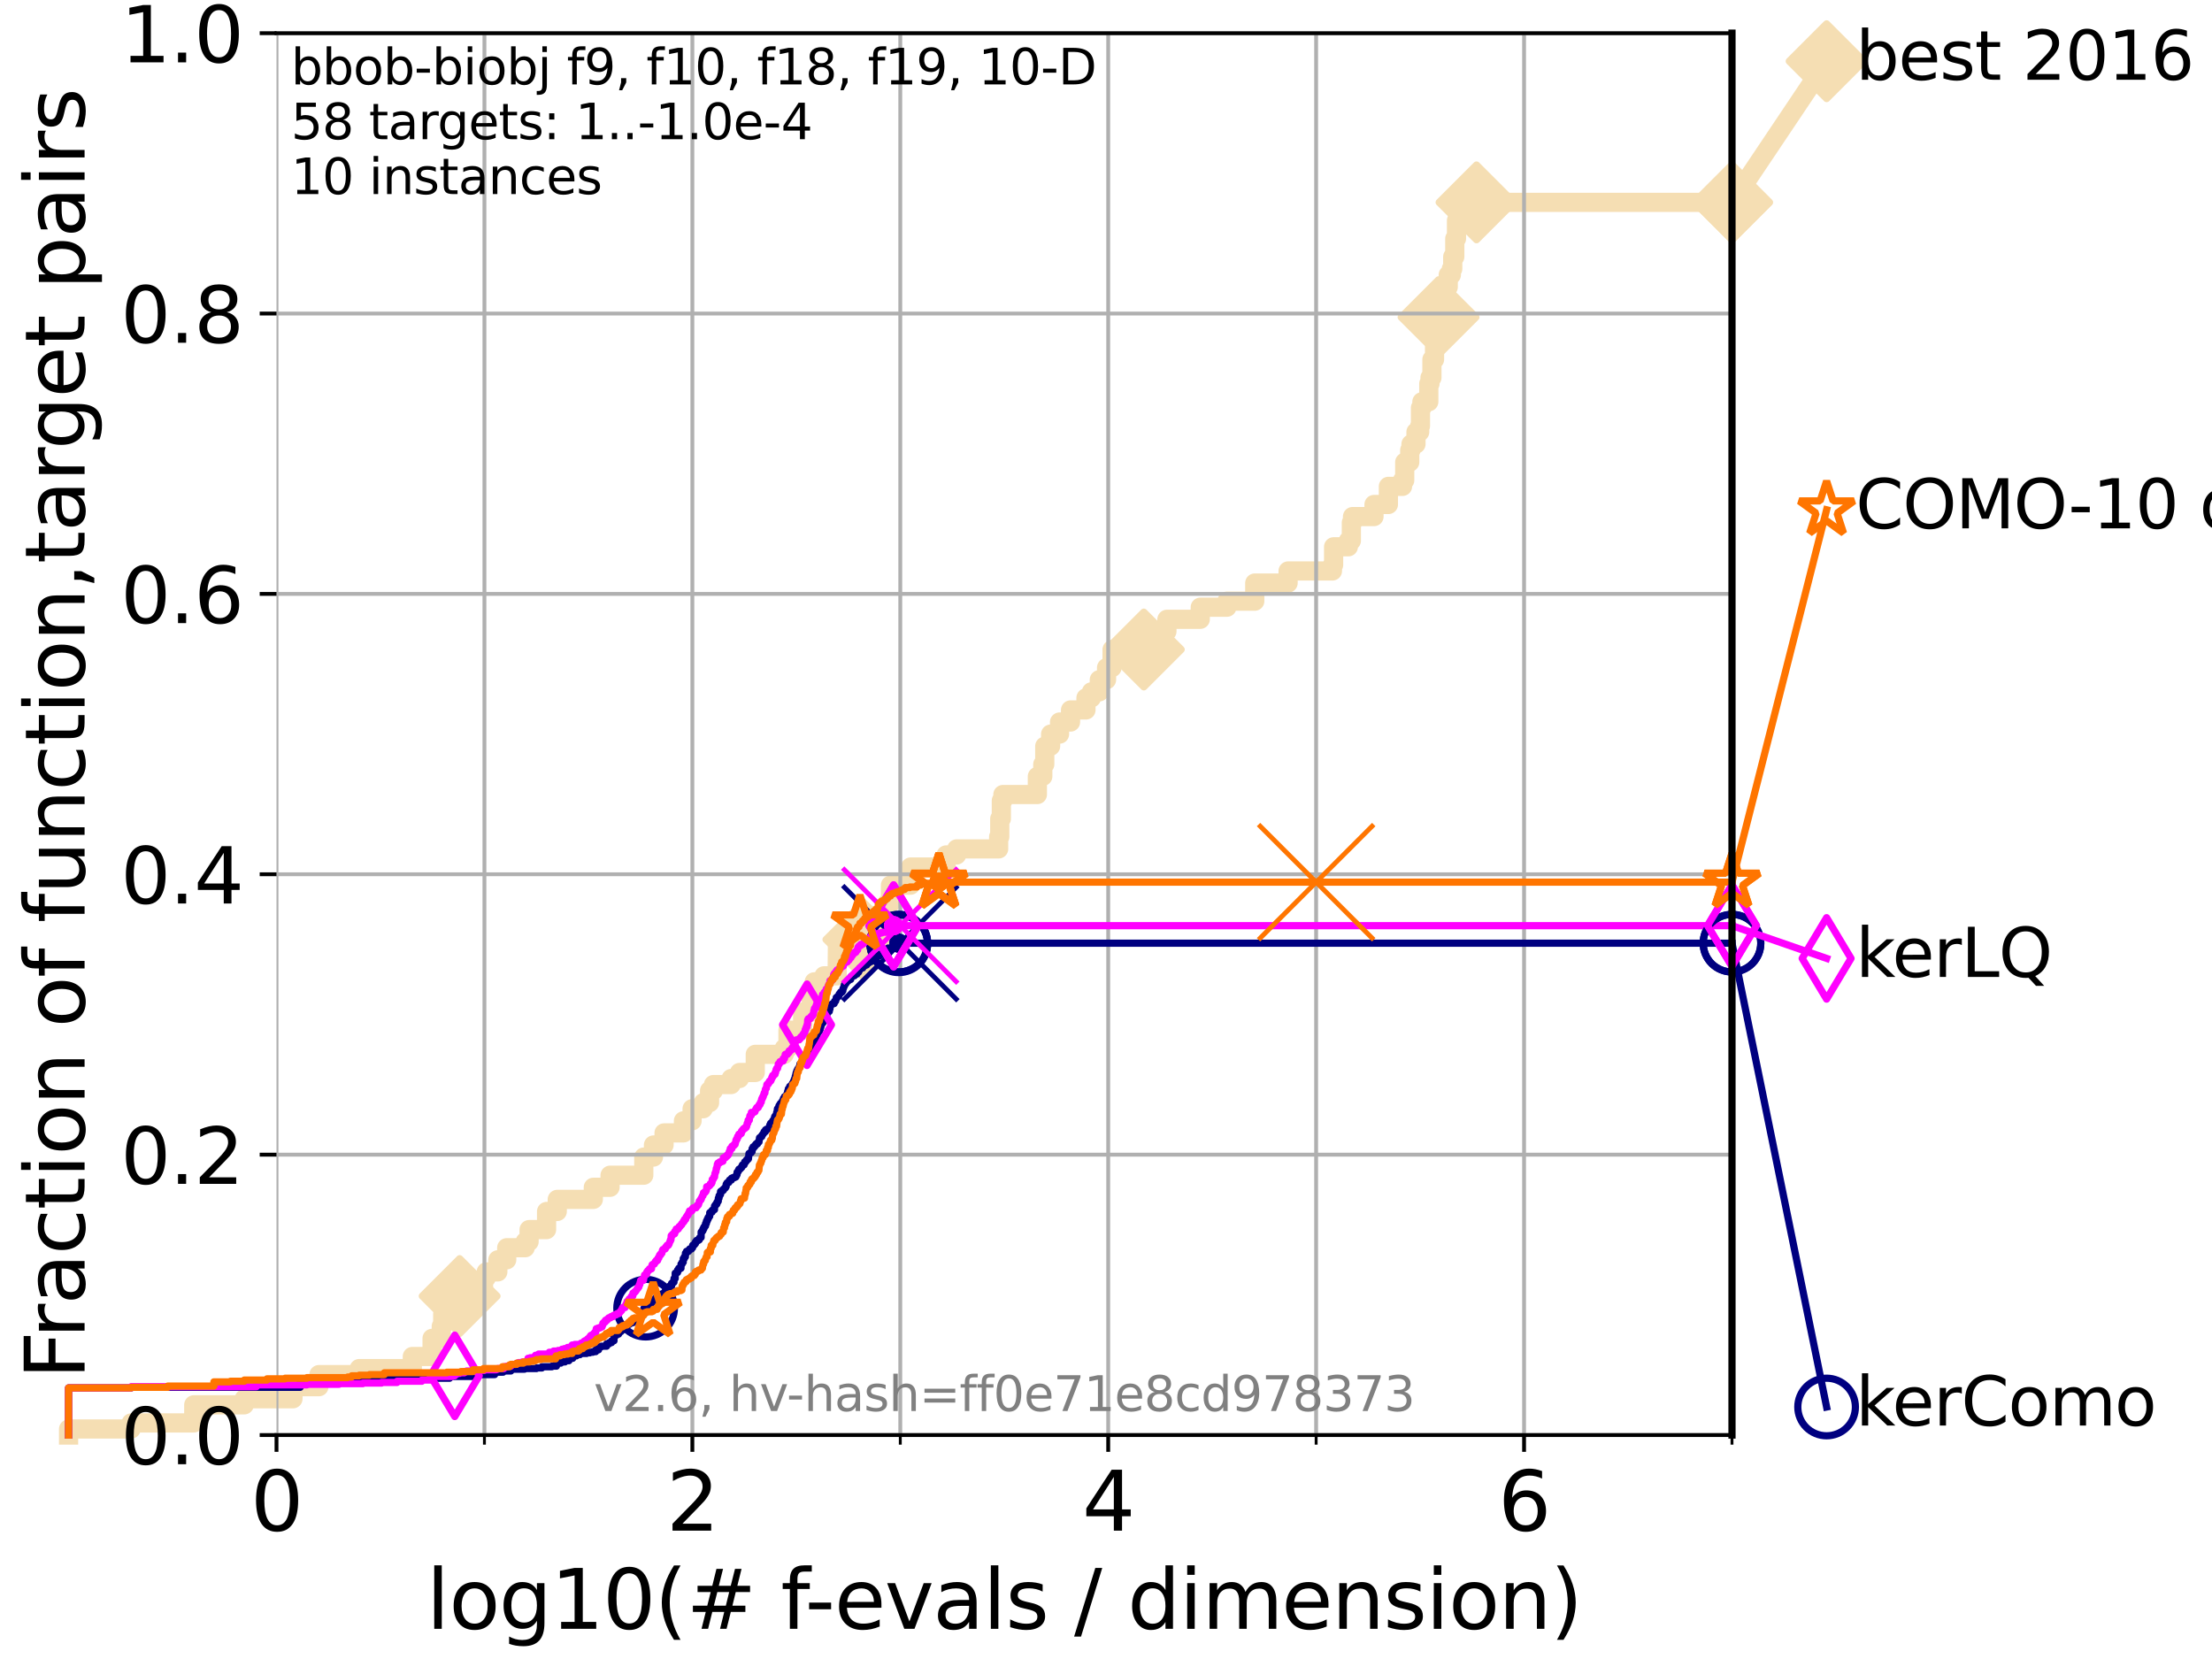 <?xml version="1.0" encoding="utf-8" standalone="no"?>
<!DOCTYPE svg PUBLIC "-//W3C//DTD SVG 1.1//EN"
  "http://www.w3.org/Graphics/SVG/1.1/DTD/svg11.dtd">
<svg xmlns:xlink="http://www.w3.org/1999/xlink" width="460.8pt" height="345.6pt" viewBox="0 0 460.8 345.6" xmlns="http://www.w3.org/2000/svg" version="1.1">
 <defs>
  <style type="text/css">*{stroke-linejoin: round; stroke-linecap: butt}</style>
 </defs>
 <g id="figure_1">
  <g id="patch_1">
   <path d="M 0 345.6 
L 460.8 345.6 
L 460.8 0 
L 0 0 
z
" style="fill: #ffffff"/>
  </g>
  <g id="axes_1">
   <g id="patch_2">
    <path d="M 57.6 298.944 
L 360.806 298.944 
L 360.806 6.912 
L 57.6 6.912 
z
" style="fill: #ffffff"/>
   </g>
   <g id="line2d_1">
    <path d="M 14.285 298.944 
L 14.285 297.685 
L 27.324 297.685 
L 27.324 296.426 
L 40.363 296.426 
L 40.363 292.65 
L 50.89 292.65 
L 50.89 291.391 
L 61.03 291.391 
L 61.03 288.874 
L 66.441 288.874 
L 66.441 286.356 
L 74.837 286.356 
L 74.837 285.098 
L 85.894 285.098 
L 85.894 282.58 
L 90.008 282.58 
L 90.008 278.804 
L 91.923 278.804 
L 91.923 276.286 
L 92.224 276.286 
L 92.224 273.769 
L 95.503 273.769 
L 95.503 271.251 
L 95.753 271.251 
L 95.753 269.993 
L 100.726 269.993 
L 100.726 266.216 
L 101.288 266.216 
L 101.288 264.958 
L 103.707 264.958 
L 103.707 262.44 
L 105.559 262.44 
L 105.559 259.922 
L 109.401 259.922 
L 109.401 258.664 
L 110.221 258.664 
L 110.221 256.146 
L 113.86 256.146 
L 113.86 252.37 
L 116.086 252.37 
L 116.086 249.852 
L 123.601 249.852 
L 123.601 247.335 
L 127.087 247.335 
L 127.087 244.817 
L 134.113 244.817 
L 134.113 241.041 
L 136.127 241.041 
L 136.127 238.524 
L 138.336 238.524 
L 138.336 236.006 
L 142.373 236.006 
L 142.373 233.489 
L 144.174 233.489 
L 144.174 230.971 
L 146.496 230.971 
L 146.496 229.712 
L 147.816 229.712 
L 147.816 227.195 
L 148.623 227.195 
L 148.623 225.936 
L 152.304 225.936 
L 152.304 224.677 
L 154.046 224.677 
L 154.046 223.418 
L 157.335 223.418 
L 157.335 219.642 
L 163.369 219.642 
L 163.369 218.383 
L 164.149 218.383 
L 164.149 214.607 
L 167.213 214.607 
L 167.213 210.831 
L 169.009 210.831 
L 169.009 207.055 
L 169.614 207.055 
L 169.614 204.537 
L 171.656 204.537 
L 171.656 203.278 
L 174.389 203.278 
L 174.454 196.985 
L 175.15 196.985 
L 175.15 195.726 
L 179.857 195.726 
L 179.857 194.467 
L 180.489 194.467 
L 180.489 191.95 
L 182.033 191.95 
L 182.033 190.691 
L 184.759 190.691 
L 184.759 188.173 
L 185.499 188.173 
L 185.499 184.397 
L 189.679 184.397 
L 189.679 180.621 
L 197.082 180.621 
L 197.082 178.103 
L 199.288 178.103 
L 199.288 176.844 
L 208.038 176.844 
L 208.038 174.327 
L 208.268 174.327 
L 208.268 170.551 
L 208.598 170.551 
L 208.598 166.774 
L 208.921 166.774 
L 208.921 165.516 
L 216.103 165.516 
L 216.103 161.739 
L 217.232 161.739 
L 217.232 159.222 
L 217.642 159.222 
L 217.642 155.446 
L 218.862 155.446 
L 218.862 152.928 
L 220.722 152.928 
L 220.722 150.41 
L 223.012 150.41 
L 223.012 147.893 
L 226.229 147.893 
L 226.229 145.375 
L 227.371 145.375 
L 227.371 144.117 
L 229.005 144.117 
L 229.005 141.599 
L 230.517 141.599 
L 230.517 139.082 
L 231.658 139.082 
L 231.673 135.305 
L 238.279 135.305 
L 238.279 131.529 
L 243.093 131.529 
L 243.093 129.012 
L 250.036 129.012 
L 250.036 126.494 
L 255.594 126.494 
L 255.594 125.235 
L 261.388 125.235 
L 261.388 121.459 
L 268.335 121.459 
L 268.335 118.942 
L 277.572 118.942 
L 277.572 117.683 
L 277.814 117.683 
L 277.814 113.906 
L 280.887 113.906 
L 280.887 112.648 
L 281.511 112.648 
L 281.511 108.871 
L 281.752 108.871 
L 281.752 107.613 
L 286.231 107.613 
L 286.231 105.095 
L 289.23 105.095 
L 289.23 101.319 
L 292.175 101.319 
L 292.175 100.06 
L 292.629 100.06 
L 292.629 96.284 
L 293.675 96.284 
L 293.675 93.766 
L 293.934 93.766 
L 293.934 92.508 
L 294.975 92.508 
L 294.975 89.99 
L 295.75 89.99 
L 295.75 88.731 
L 295.909 88.731 
L 295.909 84.955 
L 296.207 84.955 
L 296.207 83.696 
L 297.643 83.696 
L 297.643 79.92 
L 297.895 79.92 
L 297.895 78.661 
L 298.297 78.661 
L 298.297 74.885 
L 298.84 74.885 
L 298.84 72.367 
L 299.046 72.367 
L 299.046 68.591 
L 299.417 68.591 
L 299.417 66.074 
L 299.675 66.074 
L 299.675 63.556 
L 300.571 63.556 
L 300.571 62.297 
L 300.787 62.297 
L 300.787 59.78 
L 301.695 59.78 
L 301.695 57.262 
L 302.343 57.262 
L 302.343 56.004 
L 302.632 56.004 
L 302.632 53.486 
L 303.058 53.486 
L 303.058 49.71 
L 303.415 49.71 
L 303.415 45.934 
L 307.585 45.934 
L 307.585 42.157 
L 360.806 42.157 
L 360.806 42.157 
" style="fill: none; stroke: #f5deb3; stroke-width: 4; stroke-linecap: square"/>
   </g>
   <g id="line2d_2">
    <defs>
     <path id="m5a3564d9c9" d="M -0 7.778 
L 7.778 0 
L 0 -7.778 
L -7.778 -0 
z
" style="stroke: #f5deb3; stroke-width: 1.5; stroke-linejoin: miter"/>
    </defs>
    <g>
     <use xlink:href="#m5a3564d9c9" x="95.753" y="269.993" style="fill: #f5deb3; stroke: #f5deb3; stroke-width: 1.5; stroke-linejoin: miter"/>
     <use xlink:href="#m5a3564d9c9" x="179.857" y="195.726" style="fill: #f5deb3; stroke: #f5deb3; stroke-width: 1.5; stroke-linejoin: miter"/>
     <use xlink:href="#m5a3564d9c9" x="238.279" y="135.305" style="fill: #f5deb3; stroke: #f5deb3; stroke-width: 1.5; stroke-linejoin: miter"/>
     <use xlink:href="#m5a3564d9c9" x="299.675" y="66.074" style="fill: #f5deb3; stroke: #f5deb3; stroke-width: 1.5; stroke-linejoin: miter"/>
     <use xlink:href="#m5a3564d9c9" x="307.585" y="42.157" style="fill: #f5deb3; stroke: #f5deb3; stroke-width: 1.5; stroke-linejoin: miter"/>
     <use xlink:href="#m5a3564d9c9" x="360.806" y="42.157" style="fill: #f5deb3; stroke: #f5deb3; stroke-width: 1.5; stroke-linejoin: miter"/>
    </g>
   </g>
   <g id="line2d_3">
    <path style="fill: none; stroke: #f5deb3; stroke-width: 4; stroke-linecap: square"/>
    <g/>
   </g>
   <g id="line2d_4">
    <path d="M 360.806 42.157 
L 380.515 12.753 
" style="fill: none; stroke: #f5deb3; stroke-width: 4; stroke-linecap: square"/>
    <g>
     <use xlink:href="#m5a3564d9c9" x="360.806" y="42.157" style="fill: #f5deb3; stroke: #f5deb3; stroke-width: 1.5; stroke-linejoin: miter"/>
     <use xlink:href="#m5a3564d9c9" x="380.515" y="12.753" style="fill: #f5deb3; stroke: #f5deb3; stroke-width: 1.5; stroke-linejoin: miter"/>
    </g>
   </g>
   <g id="matplotlib.axis_1">
    <g id="xtick_1">
     <g id="line2d_5">
      <path d="M 57.6 298.944 
L 57.6 6.912 
" clip-path="url(#p90d6def01f)" style="fill: none; stroke: #b0b0b0; stroke-width: 0.8; stroke-linecap: square"/>
     </g>
     <g id="line2d_6">
      <defs>
       <path id="mf17a02bbf1" d="M 0 0 
L 0 3.5 
" style="stroke: #000000; stroke-width: 0.8"/>
      </defs>
      <g>
       <use xlink:href="#mf17a02bbf1" x="57.6" y="298.944" style="stroke: #000000; stroke-width: 0.8"/>
      </g>
     </g>
     <g id="text_1">
      <!-- 0 -->
      <g transform="translate(52.192 318.861) scale(0.17 -0.17)">
       <defs>
        <path id="DejaVuSans-30" d="M 2034 4250 
Q 1547 4250 1301 3770 
Q 1056 3291 1056 2328 
Q 1056 1369 1301 889 
Q 1547 409 2034 409 
Q 2525 409 2770 889 
Q 3016 1369 3016 2328 
Q 3016 3291 2770 3770 
Q 2525 4250 2034 4250 
z
M 2034 4750 
Q 2819 4750 3233 4129 
Q 3647 3509 3647 2328 
Q 3647 1150 3233 529 
Q 2819 -91 2034 -91 
Q 1250 -91 836 529 
Q 422 1150 422 2328 
Q 422 3509 836 4129 
Q 1250 4750 2034 4750 
z
" transform="scale(0.016)"/>
       </defs>
       <use xlink:href="#DejaVuSans-30"/>
      </g>
     </g>
    </g>
    <g id="xtick_2">
     <g id="line2d_7">
      <path d="M 144.23 298.944 
L 144.23 6.912 
" clip-path="url(#p90d6def01f)" style="fill: none; stroke: #b0b0b0; stroke-width: 0.8; stroke-linecap: square"/>
     </g>
     <g id="line2d_8">
      <g>
       <use xlink:href="#mf17a02bbf1" x="144.23" y="298.944" style="stroke: #000000; stroke-width: 0.8"/>
      </g>
     </g>
     <g id="text_2">
      <!-- 2 -->
      <g transform="translate(138.822 318.861) scale(0.17 -0.17)">
       <defs>
        <path id="DejaVuSans-32" d="M 1228 531 
L 3431 531 
L 3431 0 
L 469 0 
L 469 531 
Q 828 903 1448 1529 
Q 2069 2156 2228 2338 
Q 2531 2678 2651 2914 
Q 2772 3150 2772 3378 
Q 2772 3750 2511 3984 
Q 2250 4219 1831 4219 
Q 1534 4219 1204 4116 
Q 875 4013 500 3803 
L 500 4441 
Q 881 4594 1212 4672 
Q 1544 4750 1819 4750 
Q 2544 4750 2975 4387 
Q 3406 4025 3406 3419 
Q 3406 3131 3298 2873 
Q 3191 2616 2906 2266 
Q 2828 2175 2409 1742 
Q 1991 1309 1228 531 
z
" transform="scale(0.016)"/>
       </defs>
       <use xlink:href="#DejaVuSans-32"/>
      </g>
     </g>
    </g>
    <g id="xtick_3">
     <g id="line2d_9">
      <path d="M 230.861 298.944 
L 230.861 6.912 
" clip-path="url(#p90d6def01f)" style="fill: none; stroke: #b0b0b0; stroke-width: 0.8; stroke-linecap: square"/>
     </g>
     <g id="line2d_10">
      <g>
       <use xlink:href="#mf17a02bbf1" x="230.861" y="298.944" style="stroke: #000000; stroke-width: 0.8"/>
      </g>
     </g>
     <g id="text_3">
      <!-- 4 -->
      <g transform="translate(225.453 318.861) scale(0.17 -0.17)">
       <defs>
        <path id="DejaVuSans-34" d="M 2419 4116 
L 825 1625 
L 2419 1625 
L 2419 4116 
z
M 2253 4666 
L 3047 4666 
L 3047 1625 
L 3713 1625 
L 3713 1100 
L 3047 1100 
L 3047 0 
L 2419 0 
L 2419 1100 
L 313 1100 
L 313 1709 
L 2253 4666 
z
" transform="scale(0.016)"/>
       </defs>
       <use xlink:href="#DejaVuSans-34"/>
      </g>
     </g>
    </g>
    <g id="xtick_4">
     <g id="line2d_11">
      <path d="M 317.491 298.944 
L 317.491 6.912 
" clip-path="url(#p90d6def01f)" style="fill: none; stroke: #b0b0b0; stroke-width: 0.8; stroke-linecap: square"/>
     </g>
     <g id="line2d_12">
      <g>
       <use xlink:href="#mf17a02bbf1" x="317.491" y="298.944" style="stroke: #000000; stroke-width: 0.8"/>
      </g>
     </g>
     <g id="text_4">
      <!-- 6 -->
      <g transform="translate(312.083 318.861) scale(0.17 -0.17)">
       <defs>
        <path id="DejaVuSans-36" d="M 2113 2584 
Q 1688 2584 1439 2293 
Q 1191 2003 1191 1497 
Q 1191 994 1439 701 
Q 1688 409 2113 409 
Q 2538 409 2786 701 
Q 3034 994 3034 1497 
Q 3034 2003 2786 2293 
Q 2538 2584 2113 2584 
z
M 3366 4563 
L 3366 3988 
Q 3128 4100 2886 4159 
Q 2644 4219 2406 4219 
Q 1781 4219 1451 3797 
Q 1122 3375 1075 2522 
Q 1259 2794 1537 2939 
Q 1816 3084 2150 3084 
Q 2853 3084 3261 2657 
Q 3669 2231 3669 1497 
Q 3669 778 3244 343 
Q 2819 -91 2113 -91 
Q 1303 -91 875 529 
Q 447 1150 447 2328 
Q 447 3434 972 4092 
Q 1497 4750 2381 4750 
Q 2619 4750 2861 4703 
Q 3103 4656 3366 4563 
z
" transform="scale(0.016)"/>
       </defs>
       <use xlink:href="#DejaVuSans-36"/>
      </g>
     </g>
    </g>
    <g id="xtick_5">
     <g id="line2d_13">
      <path d="M 100.915 298.944 
L 100.915 6.912 
" clip-path="url(#p90d6def01f)" style="fill: none; stroke: #b0b0b0; stroke-width: 0.8; stroke-linecap: square"/>
     </g>
     <g id="line2d_14">
      <defs>
       <path id="m637afed5f8" d="M 0 0 
L 0 2 
" style="stroke: #000000; stroke-width: 0.6"/>
      </defs>
      <g>
       <use xlink:href="#m637afed5f8" x="100.915" y="298.944" style="stroke: #000000; stroke-width: 0.6"/>
      </g>
     </g>
    </g>
    <g id="xtick_6">
     <g id="line2d_15">
      <path d="M 187.546 298.944 
L 187.546 6.912 
" clip-path="url(#p90d6def01f)" style="fill: none; stroke: #b0b0b0; stroke-width: 0.8; stroke-linecap: square"/>
     </g>
     <g id="line2d_16">
      <g>
       <use xlink:href="#m637afed5f8" x="187.546" y="298.944" style="stroke: #000000; stroke-width: 0.6"/>
      </g>
     </g>
    </g>
    <g id="xtick_7">
     <g id="line2d_17">
      <path d="M 274.176 298.944 
L 274.176 6.912 
" clip-path="url(#p90d6def01f)" style="fill: none; stroke: #b0b0b0; stroke-width: 0.8; stroke-linecap: square"/>
     </g>
     <g id="line2d_18">
      <g>
       <use xlink:href="#m637afed5f8" x="274.176" y="298.944" style="stroke: #000000; stroke-width: 0.6"/>
      </g>
     </g>
    </g>
    <g id="xtick_8">
     <g id="line2d_19">
      <path d="M 360.806 298.944 
L 360.806 6.912 
" clip-path="url(#p90d6def01f)" style="fill: none; stroke: #b0b0b0; stroke-width: 0.8; stroke-linecap: square"/>
     </g>
     <g id="line2d_20">
      <g>
       <use xlink:href="#m637afed5f8" x="360.806" y="298.944" style="stroke: #000000; stroke-width: 0.6"/>
      </g>
     </g>
    </g>
    <g id="text_5">
     <!-- log10(# f-evals / dimension) -->
     <g transform="translate(88.823 339.314) scale(0.17 -0.17)">
      <defs>
       <path id="DejaVuSans-6c" d="M 603 4863 
L 1178 4863 
L 1178 0 
L 603 0 
L 603 4863 
z
" transform="scale(0.016)"/>
       <path id="DejaVuSans-6f" d="M 1959 3097 
Q 1497 3097 1228 2736 
Q 959 2375 959 1747 
Q 959 1119 1226 758 
Q 1494 397 1959 397 
Q 2419 397 2687 759 
Q 2956 1122 2956 1747 
Q 2956 2369 2687 2733 
Q 2419 3097 1959 3097 
z
M 1959 3584 
Q 2709 3584 3137 3096 
Q 3566 2609 3566 1747 
Q 3566 888 3137 398 
Q 2709 -91 1959 -91 
Q 1206 -91 779 398 
Q 353 888 353 1747 
Q 353 2609 779 3096 
Q 1206 3584 1959 3584 
z
" transform="scale(0.016)"/>
       <path id="DejaVuSans-67" d="M 2906 1791 
Q 2906 2416 2648 2759 
Q 2391 3103 1925 3103 
Q 1463 3103 1205 2759 
Q 947 2416 947 1791 
Q 947 1169 1205 825 
Q 1463 481 1925 481 
Q 2391 481 2648 825 
Q 2906 1169 2906 1791 
z
M 3481 434 
Q 3481 -459 3084 -895 
Q 2688 -1331 1869 -1331 
Q 1566 -1331 1297 -1286 
Q 1028 -1241 775 -1147 
L 775 -588 
Q 1028 -725 1275 -790 
Q 1522 -856 1778 -856 
Q 2344 -856 2625 -561 
Q 2906 -266 2906 331 
L 2906 616 
Q 2728 306 2450 153 
Q 2172 0 1784 0 
Q 1141 0 747 490 
Q 353 981 353 1791 
Q 353 2603 747 3093 
Q 1141 3584 1784 3584 
Q 2172 3584 2450 3431 
Q 2728 3278 2906 2969 
L 2906 3500 
L 3481 3500 
L 3481 434 
z
" transform="scale(0.016)"/>
       <path id="DejaVuSans-31" d="M 794 531 
L 1825 531 
L 1825 4091 
L 703 3866 
L 703 4441 
L 1819 4666 
L 2450 4666 
L 2450 531 
L 3481 531 
L 3481 0 
L 794 0 
L 794 531 
z
" transform="scale(0.016)"/>
       <path id="DejaVuSans-28" d="M 1984 4856 
Q 1566 4138 1362 3434 
Q 1159 2731 1159 2009 
Q 1159 1288 1364 580 
Q 1569 -128 1984 -844 
L 1484 -844 
Q 1016 -109 783 600 
Q 550 1309 550 2009 
Q 550 2706 781 3412 
Q 1013 4119 1484 4856 
L 1984 4856 
z
" transform="scale(0.016)"/>
       <path id="DejaVuSans-23" d="M 3272 2816 
L 2363 2816 
L 2100 1772 
L 3016 1772 
L 3272 2816 
z
M 2803 4594 
L 2478 3297 
L 3391 3297 
L 3719 4594 
L 4219 4594 
L 3897 3297 
L 4872 3297 
L 4872 2816 
L 3775 2816 
L 3519 1772 
L 4513 1772 
L 4513 1294 
L 3397 1294 
L 3072 0 
L 2572 0 
L 2894 1294 
L 1978 1294 
L 1656 0 
L 1153 0 
L 1478 1294 
L 494 1294 
L 494 1772 
L 1594 1772 
L 1856 2816 
L 850 2816 
L 850 3297 
L 1978 3297 
L 2297 4594 
L 2803 4594 
z
" transform="scale(0.016)"/>
       <path id="DejaVuSans-20" transform="scale(0.016)"/>
       <path id="DejaVuSans-66" d="M 2375 4863 
L 2375 4384 
L 1825 4384 
Q 1516 4384 1395 4259 
Q 1275 4134 1275 3809 
L 1275 3500 
L 2222 3500 
L 2222 3053 
L 1275 3053 
L 1275 0 
L 697 0 
L 697 3053 
L 147 3053 
L 147 3500 
L 697 3500 
L 697 3744 
Q 697 4328 969 4595 
Q 1241 4863 1831 4863 
L 2375 4863 
z
" transform="scale(0.016)"/>
       <path id="DejaVuSans-2d" d="M 313 2009 
L 1997 2009 
L 1997 1497 
L 313 1497 
L 313 2009 
z
" transform="scale(0.016)"/>
       <path id="DejaVuSans-65" d="M 3597 1894 
L 3597 1613 
L 953 1613 
Q 991 1019 1311 708 
Q 1631 397 2203 397 
Q 2534 397 2845 478 
Q 3156 559 3463 722 
L 3463 178 
Q 3153 47 2828 -22 
Q 2503 -91 2169 -91 
Q 1331 -91 842 396 
Q 353 884 353 1716 
Q 353 2575 817 3079 
Q 1281 3584 2069 3584 
Q 2775 3584 3186 3129 
Q 3597 2675 3597 1894 
z
M 3022 2063 
Q 3016 2534 2758 2815 
Q 2500 3097 2075 3097 
Q 1594 3097 1305 2825 
Q 1016 2553 972 2059 
L 3022 2063 
z
" transform="scale(0.016)"/>
       <path id="DejaVuSans-76" d="M 191 3500 
L 800 3500 
L 1894 563 
L 2988 3500 
L 3597 3500 
L 2284 0 
L 1503 0 
L 191 3500 
z
" transform="scale(0.016)"/>
       <path id="DejaVuSans-61" d="M 2194 1759 
Q 1497 1759 1228 1600 
Q 959 1441 959 1056 
Q 959 750 1161 570 
Q 1363 391 1709 391 
Q 2188 391 2477 730 
Q 2766 1069 2766 1631 
L 2766 1759 
L 2194 1759 
z
M 3341 1997 
L 3341 0 
L 2766 0 
L 2766 531 
Q 2569 213 2275 61 
Q 1981 -91 1556 -91 
Q 1019 -91 701 211 
Q 384 513 384 1019 
Q 384 1609 779 1909 
Q 1175 2209 1959 2209 
L 2766 2209 
L 2766 2266 
Q 2766 2663 2505 2880 
Q 2244 3097 1772 3097 
Q 1472 3097 1187 3025 
Q 903 2953 641 2809 
L 641 3341 
Q 956 3463 1253 3523 
Q 1550 3584 1831 3584 
Q 2591 3584 2966 3190 
Q 3341 2797 3341 1997 
z
" transform="scale(0.016)"/>
       <path id="DejaVuSans-73" d="M 2834 3397 
L 2834 2853 
Q 2591 2978 2328 3040 
Q 2066 3103 1784 3103 
Q 1356 3103 1142 2972 
Q 928 2841 928 2578 
Q 928 2378 1081 2264 
Q 1234 2150 1697 2047 
L 1894 2003 
Q 2506 1872 2764 1633 
Q 3022 1394 3022 966 
Q 3022 478 2636 193 
Q 2250 -91 1575 -91 
Q 1294 -91 989 -36 
Q 684 19 347 128 
L 347 722 
Q 666 556 975 473 
Q 1284 391 1588 391 
Q 1994 391 2212 530 
Q 2431 669 2431 922 
Q 2431 1156 2273 1281 
Q 2116 1406 1581 1522 
L 1381 1569 
Q 847 1681 609 1914 
Q 372 2147 372 2553 
Q 372 3047 722 3315 
Q 1072 3584 1716 3584 
Q 2034 3584 2315 3537 
Q 2597 3491 2834 3397 
z
" transform="scale(0.016)"/>
       <path id="DejaVuSans-2f" d="M 1625 4666 
L 2156 4666 
L 531 -594 
L 0 -594 
L 1625 4666 
z
" transform="scale(0.016)"/>
       <path id="DejaVuSans-64" d="M 2906 2969 
L 2906 4863 
L 3481 4863 
L 3481 0 
L 2906 0 
L 2906 525 
Q 2725 213 2448 61 
Q 2172 -91 1784 -91 
Q 1150 -91 751 415 
Q 353 922 353 1747 
Q 353 2572 751 3078 
Q 1150 3584 1784 3584 
Q 2172 3584 2448 3432 
Q 2725 3281 2906 2969 
z
M 947 1747 
Q 947 1113 1208 752 
Q 1469 391 1925 391 
Q 2381 391 2643 752 
Q 2906 1113 2906 1747 
Q 2906 2381 2643 2742 
Q 2381 3103 1925 3103 
Q 1469 3103 1208 2742 
Q 947 2381 947 1747 
z
" transform="scale(0.016)"/>
       <path id="DejaVuSans-69" d="M 603 3500 
L 1178 3500 
L 1178 0 
L 603 0 
L 603 3500 
z
M 603 4863 
L 1178 4863 
L 1178 4134 
L 603 4134 
L 603 4863 
z
" transform="scale(0.016)"/>
       <path id="DejaVuSans-6d" d="M 3328 2828 
Q 3544 3216 3844 3400 
Q 4144 3584 4550 3584 
Q 5097 3584 5394 3201 
Q 5691 2819 5691 2113 
L 5691 0 
L 5113 0 
L 5113 2094 
Q 5113 2597 4934 2840 
Q 4756 3084 4391 3084 
Q 3944 3084 3684 2787 
Q 3425 2491 3425 1978 
L 3425 0 
L 2847 0 
L 2847 2094 
Q 2847 2600 2669 2842 
Q 2491 3084 2119 3084 
Q 1678 3084 1418 2786 
Q 1159 2488 1159 1978 
L 1159 0 
L 581 0 
L 581 3500 
L 1159 3500 
L 1159 2956 
Q 1356 3278 1631 3431 
Q 1906 3584 2284 3584 
Q 2666 3584 2933 3390 
Q 3200 3197 3328 2828 
z
" transform="scale(0.016)"/>
       <path id="DejaVuSans-6e" d="M 3513 2113 
L 3513 0 
L 2938 0 
L 2938 2094 
Q 2938 2591 2744 2837 
Q 2550 3084 2163 3084 
Q 1697 3084 1428 2787 
Q 1159 2491 1159 1978 
L 1159 0 
L 581 0 
L 581 3500 
L 1159 3500 
L 1159 2956 
Q 1366 3272 1645 3428 
Q 1925 3584 2291 3584 
Q 2894 3584 3203 3211 
Q 3513 2838 3513 2113 
z
" transform="scale(0.016)"/>
       <path id="DejaVuSans-29" d="M 513 4856 
L 1013 4856 
Q 1481 4119 1714 3412 
Q 1947 2706 1947 2009 
Q 1947 1309 1714 600 
Q 1481 -109 1013 -844 
L 513 -844 
Q 928 -128 1133 580 
Q 1338 1288 1338 2009 
Q 1338 2731 1133 3434 
Q 928 4138 513 4856 
z
" transform="scale(0.016)"/>
      </defs>
      <use xlink:href="#DejaVuSans-6c"/>
      <use xlink:href="#DejaVuSans-6f" x="27.783"/>
      <use xlink:href="#DejaVuSans-67" x="88.965"/>
      <use xlink:href="#DejaVuSans-31" x="152.441"/>
      <use xlink:href="#DejaVuSans-30" x="216.064"/>
      <use xlink:href="#DejaVuSans-28" x="279.688"/>
      <use xlink:href="#DejaVuSans-23" x="318.701"/>
      <use xlink:href="#DejaVuSans-20" x="402.49"/>
      <use xlink:href="#DejaVuSans-66" x="434.277"/>
      <use xlink:href="#DejaVuSans-2d" x="463.982"/>
      <use xlink:href="#DejaVuSans-65" x="500.066"/>
      <use xlink:href="#DejaVuSans-76" x="561.59"/>
      <use xlink:href="#DejaVuSans-61" x="620.77"/>
      <use xlink:href="#DejaVuSans-6c" x="682.049"/>
      <use xlink:href="#DejaVuSans-73" x="709.832"/>
      <use xlink:href="#DejaVuSans-20" x="761.932"/>
      <use xlink:href="#DejaVuSans-2f" x="793.719"/>
      <use xlink:href="#DejaVuSans-20" x="827.41"/>
      <use xlink:href="#DejaVuSans-64" x="859.197"/>
      <use xlink:href="#DejaVuSans-69" x="922.674"/>
      <use xlink:href="#DejaVuSans-6d" x="950.457"/>
      <use xlink:href="#DejaVuSans-65" x="1047.869"/>
      <use xlink:href="#DejaVuSans-6e" x="1109.393"/>
      <use xlink:href="#DejaVuSans-73" x="1172.771"/>
      <use xlink:href="#DejaVuSans-69" x="1224.871"/>
      <use xlink:href="#DejaVuSans-6f" x="1252.654"/>
      <use xlink:href="#DejaVuSans-6e" x="1313.836"/>
      <use xlink:href="#DejaVuSans-29" x="1377.215"/>
     </g>
    </g>
   </g>
   <g id="matplotlib.axis_2">
    <g id="ytick_1">
     <g id="line2d_21">
      <path d="M 57.6 298.944 
L 360.806 298.944 
" clip-path="url(#p90d6def01f)" style="fill: none; stroke: #b0b0b0; stroke-width: 0.8; stroke-linecap: square"/>
     </g>
     <g id="line2d_22">
      <defs>
       <path id="mad28289ea4" d="M 0 0 
L -3.5 0 
" style="stroke: #000000; stroke-width: 0.8"/>
      </defs>
      <g>
       <use xlink:href="#mad28289ea4" x="57.6" y="298.944" style="stroke: #000000; stroke-width: 0.8"/>
      </g>
     </g>
     <g id="text_6">
      <!-- 0.0 -->
      <g transform="translate(25.155 305.023) scale(0.16 -0.16)">
       <defs>
        <path id="DejaVuSans-2e" d="M 684 794 
L 1344 794 
L 1344 0 
L 684 0 
L 684 794 
z
" transform="scale(0.016)"/>
       </defs>
       <use xlink:href="#DejaVuSans-30"/>
       <use xlink:href="#DejaVuSans-2e" x="63.623"/>
       <use xlink:href="#DejaVuSans-30" x="95.41"/>
      </g>
     </g>
    </g>
    <g id="ytick_2">
     <g id="line2d_23">
      <path d="M 57.6 240.538 
L 360.806 240.538 
" clip-path="url(#p90d6def01f)" style="fill: none; stroke: #b0b0b0; stroke-width: 0.8; stroke-linecap: square"/>
     </g>
     <g id="line2d_24">
      <g>
       <use xlink:href="#mad28289ea4" x="57.6" y="240.538" style="stroke: #000000; stroke-width: 0.8"/>
      </g>
     </g>
     <g id="text_7">
      <!-- 0.2 -->
      <g transform="translate(25.155 246.616) scale(0.16 -0.16)">
       <use xlink:href="#DejaVuSans-30"/>
       <use xlink:href="#DejaVuSans-2e" x="63.623"/>
       <use xlink:href="#DejaVuSans-32" x="95.41"/>
      </g>
     </g>
    </g>
    <g id="ytick_3">
     <g id="line2d_25">
      <path d="M 57.6 182.131 
L 360.806 182.131 
" clip-path="url(#p90d6def01f)" style="fill: none; stroke: #b0b0b0; stroke-width: 0.8; stroke-linecap: square"/>
     </g>
     <g id="line2d_26">
      <g>
       <use xlink:href="#mad28289ea4" x="57.6" y="182.131" style="stroke: #000000; stroke-width: 0.8"/>
      </g>
     </g>
     <g id="text_8">
      <!-- 0.4 -->
      <g transform="translate(25.155 188.21) scale(0.16 -0.16)">
       <use xlink:href="#DejaVuSans-30"/>
       <use xlink:href="#DejaVuSans-2e" x="63.623"/>
       <use xlink:href="#DejaVuSans-34" x="95.41"/>
      </g>
     </g>
    </g>
    <g id="ytick_4">
     <g id="line2d_27">
      <path d="M 57.6 123.725 
L 360.806 123.725 
" clip-path="url(#p90d6def01f)" style="fill: none; stroke: #b0b0b0; stroke-width: 0.8; stroke-linecap: square"/>
     </g>
     <g id="line2d_28">
      <g>
       <use xlink:href="#mad28289ea4" x="57.6" y="123.725" style="stroke: #000000; stroke-width: 0.8"/>
      </g>
     </g>
     <g id="text_9">
      <!-- 0.6 -->
      <g transform="translate(25.155 129.804) scale(0.16 -0.16)">
       <use xlink:href="#DejaVuSans-30"/>
       <use xlink:href="#DejaVuSans-2e" x="63.623"/>
       <use xlink:href="#DejaVuSans-36" x="95.41"/>
      </g>
     </g>
    </g>
    <g id="ytick_5">
     <g id="line2d_29">
      <path d="M 57.6 65.318 
L 360.806 65.318 
" clip-path="url(#p90d6def01f)" style="fill: none; stroke: #b0b0b0; stroke-width: 0.8; stroke-linecap: square"/>
     </g>
     <g id="line2d_30">
      <g>
       <use xlink:href="#mad28289ea4" x="57.6" y="65.318" style="stroke: #000000; stroke-width: 0.8"/>
      </g>
     </g>
     <g id="text_10">
      <!-- 0.8 -->
      <g transform="translate(25.155 71.397) scale(0.16 -0.16)">
       <defs>
        <path id="DejaVuSans-38" d="M 2034 2216 
Q 1584 2216 1326 1975 
Q 1069 1734 1069 1313 
Q 1069 891 1326 650 
Q 1584 409 2034 409 
Q 2484 409 2743 651 
Q 3003 894 3003 1313 
Q 3003 1734 2745 1975 
Q 2488 2216 2034 2216 
z
M 1403 2484 
Q 997 2584 770 2862 
Q 544 3141 544 3541 
Q 544 4100 942 4425 
Q 1341 4750 2034 4750 
Q 2731 4750 3128 4425 
Q 3525 4100 3525 3541 
Q 3525 3141 3298 2862 
Q 3072 2584 2669 2484 
Q 3125 2378 3379 2068 
Q 3634 1759 3634 1313 
Q 3634 634 3220 271 
Q 2806 -91 2034 -91 
Q 1263 -91 848 271 
Q 434 634 434 1313 
Q 434 1759 690 2068 
Q 947 2378 1403 2484 
z
M 1172 3481 
Q 1172 3119 1398 2916 
Q 1625 2713 2034 2713 
Q 2441 2713 2670 2916 
Q 2900 3119 2900 3481 
Q 2900 3844 2670 4047 
Q 2441 4250 2034 4250 
Q 1625 4250 1398 4047 
Q 1172 3844 1172 3481 
z
" transform="scale(0.016)"/>
       </defs>
       <use xlink:href="#DejaVuSans-30"/>
       <use xlink:href="#DejaVuSans-2e" x="63.623"/>
       <use xlink:href="#DejaVuSans-38" x="95.41"/>
      </g>
     </g>
    </g>
    <g id="ytick_6">
     <g id="line2d_31">
      <path d="M 57.6 6.912 
L 360.806 6.912 
" clip-path="url(#p90d6def01f)" style="fill: none; stroke: #b0b0b0; stroke-width: 0.8; stroke-linecap: square"/>
     </g>
     <g id="line2d_32">
      <g>
       <use xlink:href="#mad28289ea4" x="57.6" y="6.912" style="stroke: #000000; stroke-width: 0.8"/>
      </g>
     </g>
     <g id="text_11">
      <!-- 1.0 -->
      <g transform="translate(25.155 12.991) scale(0.16 -0.16)">
       <use xlink:href="#DejaVuSans-31"/>
       <use xlink:href="#DejaVuSans-2e" x="63.623"/>
       <use xlink:href="#DejaVuSans-30" x="95.41"/>
      </g>
     </g>
    </g>
    <g id="text_12">
     <!-- Fraction of function,target pairs -->
     <g transform="translate(17.62 287.313) rotate(-90) scale(0.17 -0.17)">
      <defs>
       <path id="DejaVuSans-46" d="M 628 4666 
L 3309 4666 
L 3309 4134 
L 1259 4134 
L 1259 2759 
L 3109 2759 
L 3109 2228 
L 1259 2228 
L 1259 0 
L 628 0 
L 628 4666 
z
" transform="scale(0.016)"/>
       <path id="DejaVuSans-72" d="M 2631 2963 
Q 2534 3019 2420 3045 
Q 2306 3072 2169 3072 
Q 1681 3072 1420 2755 
Q 1159 2438 1159 1844 
L 1159 0 
L 581 0 
L 581 3500 
L 1159 3500 
L 1159 2956 
Q 1341 3275 1631 3429 
Q 1922 3584 2338 3584 
Q 2397 3584 2469 3576 
Q 2541 3569 2628 3553 
L 2631 2963 
z
" transform="scale(0.016)"/>
       <path id="DejaVuSans-63" d="M 3122 3366 
L 3122 2828 
Q 2878 2963 2633 3030 
Q 2388 3097 2138 3097 
Q 1578 3097 1268 2742 
Q 959 2388 959 1747 
Q 959 1106 1268 751 
Q 1578 397 2138 397 
Q 2388 397 2633 464 
Q 2878 531 3122 666 
L 3122 134 
Q 2881 22 2623 -34 
Q 2366 -91 2075 -91 
Q 1284 -91 818 406 
Q 353 903 353 1747 
Q 353 2603 823 3093 
Q 1294 3584 2113 3584 
Q 2378 3584 2631 3529 
Q 2884 3475 3122 3366 
z
" transform="scale(0.016)"/>
       <path id="DejaVuSans-74" d="M 1172 4494 
L 1172 3500 
L 2356 3500 
L 2356 3053 
L 1172 3053 
L 1172 1153 
Q 1172 725 1289 603 
Q 1406 481 1766 481 
L 2356 481 
L 2356 0 
L 1766 0 
Q 1100 0 847 248 
Q 594 497 594 1153 
L 594 3053 
L 172 3053 
L 172 3500 
L 594 3500 
L 594 4494 
L 1172 4494 
z
" transform="scale(0.016)"/>
       <path id="DejaVuSans-75" d="M 544 1381 
L 544 3500 
L 1119 3500 
L 1119 1403 
Q 1119 906 1312 657 
Q 1506 409 1894 409 
Q 2359 409 2629 706 
Q 2900 1003 2900 1516 
L 2900 3500 
L 3475 3500 
L 3475 0 
L 2900 0 
L 2900 538 
Q 2691 219 2414 64 
Q 2138 -91 1772 -91 
Q 1169 -91 856 284 
Q 544 659 544 1381 
z
M 1991 3584 
L 1991 3584 
z
" transform="scale(0.016)"/>
       <path id="DejaVuSans-2c" d="M 750 794 
L 1409 794 
L 1409 256 
L 897 -744 
L 494 -744 
L 750 256 
L 750 794 
z
" transform="scale(0.016)"/>
       <path id="DejaVuSans-70" d="M 1159 525 
L 1159 -1331 
L 581 -1331 
L 581 3500 
L 1159 3500 
L 1159 2969 
Q 1341 3281 1617 3432 
Q 1894 3584 2278 3584 
Q 2916 3584 3314 3078 
Q 3713 2572 3713 1747 
Q 3713 922 3314 415 
Q 2916 -91 2278 -91 
Q 1894 -91 1617 61 
Q 1341 213 1159 525 
z
M 3116 1747 
Q 3116 2381 2855 2742 
Q 2594 3103 2138 3103 
Q 1681 3103 1420 2742 
Q 1159 2381 1159 1747 
Q 1159 1113 1420 752 
Q 1681 391 2138 391 
Q 2594 391 2855 752 
Q 3116 1113 3116 1747 
z
" transform="scale(0.016)"/>
      </defs>
      <use xlink:href="#DejaVuSans-46"/>
      <use xlink:href="#DejaVuSans-72" x="50.27"/>
      <use xlink:href="#DejaVuSans-61" x="91.383"/>
      <use xlink:href="#DejaVuSans-63" x="152.662"/>
      <use xlink:href="#DejaVuSans-74" x="207.643"/>
      <use xlink:href="#DejaVuSans-69" x="246.852"/>
      <use xlink:href="#DejaVuSans-6f" x="274.635"/>
      <use xlink:href="#DejaVuSans-6e" x="335.816"/>
      <use xlink:href="#DejaVuSans-20" x="399.195"/>
      <use xlink:href="#DejaVuSans-6f" x="430.982"/>
      <use xlink:href="#DejaVuSans-66" x="492.164"/>
      <use xlink:href="#DejaVuSans-20" x="527.369"/>
      <use xlink:href="#DejaVuSans-66" x="559.156"/>
      <use xlink:href="#DejaVuSans-75" x="594.361"/>
      <use xlink:href="#DejaVuSans-6e" x="657.74"/>
      <use xlink:href="#DejaVuSans-63" x="721.119"/>
      <use xlink:href="#DejaVuSans-74" x="776.1"/>
      <use xlink:href="#DejaVuSans-69" x="815.309"/>
      <use xlink:href="#DejaVuSans-6f" x="843.092"/>
      <use xlink:href="#DejaVuSans-6e" x="904.273"/>
      <use xlink:href="#DejaVuSans-2c" x="967.652"/>
      <use xlink:href="#DejaVuSans-74" x="999.439"/>
      <use xlink:href="#DejaVuSans-61" x="1038.648"/>
      <use xlink:href="#DejaVuSans-72" x="1099.928"/>
      <use xlink:href="#DejaVuSans-67" x="1139.291"/>
      <use xlink:href="#DejaVuSans-65" x="1202.768"/>
      <use xlink:href="#DejaVuSans-74" x="1264.291"/>
      <use xlink:href="#DejaVuSans-20" x="1303.5"/>
      <use xlink:href="#DejaVuSans-70" x="1335.287"/>
      <use xlink:href="#DejaVuSans-61" x="1398.764"/>
      <use xlink:href="#DejaVuSans-69" x="1460.043"/>
      <use xlink:href="#DejaVuSans-72" x="1487.826"/>
      <use xlink:href="#DejaVuSans-73" x="1528.939"/>
     </g>
    </g>
   </g>
   <g id="line2d_33">
    <defs>
     <path id="m7a5116f3cb" d="M 0 1.5 
C 0.398 1.5 0.779 1.342 1.061 1.061 
C 1.342 0.779 1.5 0.398 1.5 0 
C 1.5 -0.398 1.342 -0.779 1.061 -1.061 
C 0.779 -1.342 0.398 -1.5 0 -1.5 
C -0.398 -1.5 -0.779 -1.342 -1.061 -1.061 
C -1.342 -0.779 -1.5 -0.398 -1.5 0 
C -1.5 0.398 -1.342 0.779 -1.061 1.061 
C -0.779 1.342 -0.398 1.5 0 1.5 
z
" style="stroke: #f5deb3"/>
    </defs>
    <g>
     <use xlink:href="#m7a5116f3cb" x="307.585" y="42.157" style="fill: #f5deb3; stroke: #f5deb3"/>
     <use xlink:href="#m7a5116f3cb" x="307.585" y="42.157" style="fill: #f5deb3; stroke: #f5deb3"/>
    </g>
   </g>
   <g id="line2d_34">
    <defs>
     <path id="mf857f418cd" d="M 0 1.5 
C 0.398 1.5 0.779 1.342 1.061 1.061 
C 1.342 0.779 1.5 0.398 1.5 0 
C 1.5 -0.398 1.342 -0.779 1.061 -1.061 
C 0.779 -1.342 0.398 -1.5 0 -1.5 
C -0.398 -1.5 -0.779 -1.342 -1.061 -1.061 
C -1.342 -0.779 -1.5 -0.398 -1.5 0 
C -1.5 0.398 -1.342 0.779 -1.061 1.061 
C -0.779 1.342 -0.398 1.5 0 1.5 
z
" style="stroke: #000080"/>
    </defs>
    <g>
     <use xlink:href="#mf857f418cd" x="187.235" y="196.481" style="fill: #000080; stroke: #000080"/>
     <use xlink:href="#mf857f418cd" x="187.235" y="196.481" style="fill: #000080; stroke: #000080"/>
    </g>
   </g>
   <g id="line2d_35">
    <path d="M 14.285 298.944 
L 14.285 289.126 
L 27.324 289.126 
L 27.324 289 
L 62.535 289 
L 62.535 287.741 
L 74.069 287.741 
L 74.069 287.363 
L 81.166 287.363 
L 81.166 287.112 
L 93.66 287.112 
L 93.66 286.734 
L 98.933 286.734 
L 98.933 286.356 
L 103.047 286.356 
L 103.047 285.853 
L 104.809 285.853 
L 104.809 285.601 
L 106.421 285.601 
L 106.421 285.224 
L 109.28 285.224 
L 109.28 285.098 
L 111.762 285.098 
L 111.762 284.972 
L 112.89 284.972 
L 112.89 284.72 
L 114.962 284.72 
L 114.962 284.594 
L 115.918 284.594 
L 115.918 283.965 
L 116.827 283.965 
L 116.827 283.713 
L 117.695 283.713 
L 117.695 283.461 
L 118.525 283.461 
L 118.525 282.958 
L 119.319 282.958 
L 119.319 282.454 
L 120.081 282.454 
L 120.081 282.203 
L 120.814 282.203 
L 120.814 281.951 
L 122.199 281.951 
L 122.199 281.825 
L 122.855 281.825 
L 122.855 281.699 
L 123.488 281.699 
L 123.488 281.573 
L 124.102 281.573 
L 124.102 281.196 
L 124.695 281.196 
L 124.695 280.566 
L 125.271 280.566 
L 125.271 280.44 
L 126.372 280.44 
L 126.372 279.937 
L 126.899 279.937 
L 126.899 279.685 
L 127.412 279.685 
L 127.412 279.307 
L 127.911 279.307 
L 127.911 278.174 
L 128.398 278.174 
L 128.398 277.923 
L 128.872 277.923 
L 128.872 277.419 
L 129.334 277.419 
L 129.334 277.042 
L 129.786 277.042 
L 129.786 276.412 
L 130.226 276.412 
L 130.226 276.035 
L 130.657 276.035 
L 130.657 275.909 
L 131.078 275.909 
L 131.078 275.657 
L 131.49 275.657 
L 131.49 275.531 
L 131.893 275.531 
L 131.893 275.279 
L 132.287 275.279 
L 132.287 275.028 
L 132.674 275.028 
L 132.674 274.65 
L 133.424 274.65 
L 133.424 274.146 
L 133.788 274.146 
L 133.788 273.769 
L 134.145 273.769 
L 134.145 272.51 
L 134.495 272.51 
L 134.495 272.132 
L 135.177 272.132 
L 135.177 271.881 
L 135.509 271.881 
L 135.509 271.377 
L 135.835 271.377 
L 135.835 271 
L 136.156 271 
L 136.156 270.748 
L 136.471 270.748 
L 136.471 270.496 
L 136.781 270.496 
L 136.781 270.118 
L 137.386 270.118 
L 137.386 269.993 
L 137.681 269.993 
L 137.681 269.615 
L 137.972 269.615 
L 137.972 269.489 
L 138.259 269.489 
L 138.259 269.363 
L 138.541 269.363 
L 138.541 268.986 
L 138.819 268.986 
L 138.819 268.482 
L 139.093 268.482 
L 139.093 268.356 
L 139.363 268.356 
L 139.363 267.979 
L 139.891 267.979 
L 139.891 267.349 
L 140.15 267.349 
L 140.15 267.097 
L 140.405 267.097 
L 140.405 266.342 
L 140.657 266.342 
L 140.657 265.209 
L 140.906 265.209 
L 140.906 265.083 
L 141.151 265.083 
L 141.151 264.58 
L 141.393 264.58 
L 141.393 264.202 
L 141.868 264.202 
L 141.868 263.321 
L 142.102 263.321 
L 142.102 262.944 
L 142.332 262.944 
L 142.332 262.188 
L 142.559 262.188 
L 142.559 261.811 
L 142.784 261.811 
L 142.784 261.055 
L 143.006 261.055 
L 143.006 260.678 
L 143.443 260.678 
L 143.443 260.426 
L 143.657 260.426 
L 143.657 260.174 
L 144.079 260.174 
L 144.079 259.922 
L 144.287 259.922 
L 144.287 259.419 
L 144.492 259.419 
L 144.492 259.293 
L 144.695 259.293 
L 144.695 259.041 
L 144.896 259.041 
L 144.896 258.664 
L 145.094 258.664 
L 145.094 258.412 
L 145.486 258.412 
L 145.486 258.286 
L 145.678 258.286 
L 145.678 257.908 
L 145.869 257.908 
L 145.869 257.783 
L 146.058 257.783 
L 146.058 256.65 
L 146.244 256.65 
L 146.244 256.398 
L 146.429 256.398 
L 146.429 256.02 
L 146.613 256.02 
L 146.613 255.643 
L 146.794 255.643 
L 146.794 255.391 
L 146.974 255.391 
L 146.974 254.887 
L 147.152 254.887 
L 147.152 254.384 
L 147.328 254.384 
L 147.328 254.006 
L 147.503 254.006 
L 147.503 253.629 
L 147.676 253.629 
L 147.676 253.377 
L 147.847 253.377 
L 147.847 252.622 
L 148.017 252.622 
L 148.017 252.496 
L 148.353 252.496 
L 148.353 252.118 
L 148.518 252.118 
L 148.518 251.992 
L 148.845 251.992 
L 148.845 251.237 
L 149.006 251.237 
L 149.006 250.985 
L 149.166 250.985 
L 149.166 250.859 
L 149.324 250.859 
L 149.324 250.482 
L 149.482 250.482 
L 149.482 250.23 
L 149.637 250.23 
L 149.637 249.601 
L 149.792 249.601 
L 149.792 249.097 
L 149.945 249.097 
L 149.945 248.845 
L 150.097 248.845 
L 150.097 248.216 
L 150.248 248.216 
L 150.248 248.09 
L 150.547 248.09 
L 150.547 247.964 
L 150.694 247.964 
L 150.694 247.713 
L 150.84 247.713 
L 150.84 247.587 
L 150.985 247.587 
L 150.985 247.461 
L 151.129 247.461 
L 151.129 247.209 
L 151.272 247.209 
L 151.272 246.706 
L 151.414 246.706 
L 151.414 246.454 
L 151.554 246.454 
L 151.554 246.328 
L 151.833 246.328 
L 151.833 246.076 
L 151.97 246.076 
L 151.97 245.824 
L 152.377 245.824 
L 152.377 245.447 
L 152.644 245.447 
L 152.644 245.321 
L 153.037 245.321 
L 153.037 245.195 
L 153.294 245.195 
L 153.294 244.943 
L 153.421 244.943 
L 153.421 244.692 
L 153.548 244.692 
L 153.548 244.188 
L 153.674 244.188 
L 153.674 244.062 
L 153.798 244.062 
L 153.798 243.81 
L 153.922 243.81 
L 153.922 243.559 
L 154.168 243.559 
L 154.168 243.433 
L 154.29 243.433 
L 154.29 243.307 
L 154.41 243.307 
L 154.41 243.181 
L 154.531 243.181 
L 154.531 242.929 
L 154.65 242.929 
L 154.65 242.677 
L 155.003 242.677 
L 155.003 242.426 
L 155.12 242.426 
L 155.12 242.048 
L 155.35 242.048 
L 155.35 241.922 
L 155.464 241.922 
L 155.464 241.67 
L 155.578 241.67 
L 155.578 241.545 
L 155.803 241.545 
L 155.803 241.419 
L 155.915 241.419 
L 156.025 240.286 
L 156.245 240.286 
L 156.245 240.16 
L 156.462 240.16 
L 156.462 239.908 
L 156.677 239.908 
L 156.677 239.279 
L 156.89 239.279 
L 156.89 238.901 
L 157.204 238.901 
L 157.307 238.524 
L 157.513 238.524 
L 157.513 238.272 
L 157.816 238.272 
L 157.917 237.894 
L 158.116 237.894 
L 158.214 237.013 
L 158.41 237.013 
L 158.507 236.761 
L 158.7 236.761 
L 158.796 236.384 
L 158.891 236.384 
L 158.985 236.132 
L 159.08 236.132 
L 159.173 235.754 
L 159.452 235.754 
L 159.452 235.377 
L 159.635 235.377 
L 159.635 235.251 
L 159.907 235.251 
L 159.907 235.125 
L 160.086 235.125 
L 160.175 234.873 
L 160.263 234.873 
L 160.351 234.37 
L 160.439 234.37 
L 160.526 233.992 
L 160.871 233.992 
L 160.956 233.489 
L 161.126 233.489 
L 161.21 233.111 
L 161.293 233.111 
L 161.377 232.607 
L 161.46 232.607 
L 161.46 232.482 
L 161.707 232.482 
L 161.788 231.726 
L 161.869 231.726 
L 161.95 230.971 
L 162.111 230.971 
L 162.191 230.593 
L 162.27 230.593 
L 162.27 230.342 
L 162.428 230.342 
L 162.428 230.09 
L 162.585 230.09 
L 162.585 229.838 
L 162.971 229.838 
L 162.971 229.335 
L 163.123 229.335 
L 163.199 228.831 
L 163.349 228.831 
L 163.424 228.454 
L 163.72 228.454 
L 163.72 228.328 
L 163.866 228.328 
L 163.939 227.824 
L 164.011 227.824 
L 164.083 227.321 
L 164.155 227.321 
L 164.227 226.817 
L 164.511 226.817 
L 164.511 226.314 
L 164.79 226.314 
L 164.79 226.188 
L 164.928 226.188 
L 164.928 225.936 
L 165.066 225.936 
L 165.066 225.684 
L 165.202 225.684 
L 165.27 225.307 
L 165.404 225.307 
L 165.471 224.803 
L 165.605 224.803 
L 165.671 224.174 
L 165.737 224.174 
L 165.803 223.67 
L 165.868 223.67 
L 165.868 223.418 
L 165.999 223.418 
L 165.999 223.041 
L 166.129 223.041 
L 166.193 222.663 
L 166.385 222.663 
L 166.385 222.411 
L 166.512 222.411 
L 166.512 222.16 
L 166.639 222.16 
L 166.639 221.656 
L 166.95 221.656 
L 167.012 221.153 
L 167.135 221.153 
L 167.135 220.775 
L 167.378 220.775 
L 167.378 220.523 
L 167.499 220.523 
L 167.499 220.02 
L 167.856 220.02 
L 167.856 219.894 
L 168.09 219.894 
L 168.148 219.265 
L 168.206 219.265 
L 168.206 219.139 
L 168.379 219.139 
L 168.379 218.887 
L 168.607 218.887 
L 168.607 218.635 
L 168.776 218.635 
L 168.832 218.006 
L 169.329 218.006 
L 169.438 216.999 
L 169.492 216.999 
L 169.546 216.621 
L 169.76 216.621 
L 169.813 216.244 
L 169.919 216.244 
L 170.024 215.992 
L 170.077 215.992 
L 170.181 215.488 
L 170.285 215.488 
L 170.337 214.859 
L 170.695 214.859 
L 170.746 214.481 
L 170.847 214.481 
L 170.897 213.978 
L 170.997 213.978 
L 171.096 213.474 
L 171.146 213.474 
L 171.195 213.097 
L 171.44 213.097 
L 171.44 212.845 
L 171.586 212.845 
L 171.682 212.216 
L 171.778 212.216 
L 171.778 212.09 
L 171.921 212.09 
L 172.016 211.46 
L 172.251 211.46 
L 172.344 210.957 
L 172.39 210.957 
L 172.39 210.705 
L 172.757 210.705 
L 172.848 210.202 
L 172.893 210.202 
L 172.983 209.446 
L 173.072 209.446 
L 173.072 209.32 
L 173.25 209.32 
L 173.25 209.195 
L 173.426 209.195 
L 173.426 209.069 
L 173.774 209.069 
L 173.86 208.565 
L 174.073 208.565 
L 174.157 208.188 
L 174.199 208.188 
L 174.199 207.81 
L 174.408 207.81 
L 174.491 207.558 
L 174.738 207.558 
L 174.82 207.055 
L 174.982 207.055 
L 174.982 206.929 
L 175.103 206.929 
L 175.103 206.677 
L 175.421 206.677 
L 175.421 206.425 
L 175.578 206.425 
L 175.617 205.922 
L 175.695 205.922 
L 175.772 205.544 
L 175.849 205.544 
L 175.888 205.166 
L 176.041 205.166 
L 176.079 204.915 
L 176.193 204.915 
L 176.193 204.789 
L 176.306 204.789 
L 176.381 204.537 
L 176.493 204.537 
L 176.568 204.285 
L 176.789 204.285 
L 176.899 204.034 
L 177.224 204.034 
L 177.259 203.53 
L 177.366 203.53 
L 177.366 203.404 
L 177.649 203.404 
L 177.649 203.278 
L 177.996 203.278 
L 177.996 203.027 
L 178.303 203.027 
L 178.303 202.901 
L 178.538 202.901 
L 178.638 202.523 
L 178.869 202.523 
L 178.934 202.145 
L 179.065 202.145 
L 179.162 201.642 
L 179.735 201.642 
L 179.829 201.39 
L 179.86 201.39 
L 179.86 201.138 
L 180.291 201.138 
L 180.291 201.013 
L 180.563 201.013 
L 180.563 200.635 
L 180.949 200.635 
L 180.949 200.383 
L 181.327 200.383 
L 181.327 200.257 
L 181.641 200.257 
L 181.641 200.131 
L 181.81 200.131 
L 181.81 200.006 
L 181.922 200.006 
L 181.922 199.754 
L 182.254 199.754 
L 182.254 199.502 
L 182.445 199.502 
L 182.526 199.25 
L 182.634 199.25 
L 182.634 199.124 
L 183.216 199.124 
L 183.216 198.873 
L 183.346 198.873 
L 183.346 198.747 
L 183.755 198.747 
L 183.755 198.495 
L 183.906 198.495 
L 183.906 198.243 
L 184.205 198.243 
L 184.205 198.117 
L 184.596 198.117 
L 184.596 197.866 
L 184.932 197.866 
L 185.027 197.488 
L 186.085 197.488 
L 186.107 197.236 
L 186.374 197.236 
L 186.374 196.985 
L 186.505 196.985 
L 186.505 196.733 
L 187.129 196.733 
L 187.235 196.481 
L 360.806 196.481 
L 360.806 196.481 
" style="fill: none; stroke: #000080; stroke-width: 1.5; stroke-linecap: square"/>
   </g>
   <g id="line2d_36">
    <defs>
     <path id="m9a547ae4f1" d="M 0 6 
C 1.591 6 3.117 5.368 4.243 4.243 
C 5.368 3.117 6 1.591 6 0 
C 6 -1.591 5.368 -3.117 4.243 -4.243 
C 3.117 -5.368 1.591 -6 0 -6 
C -1.591 -6 -3.117 -5.368 -4.243 -4.243 
C -5.368 -3.117 -6 -1.591 -6 0 
C -6 1.591 -5.368 3.117 -4.243 4.243 
C -3.117 5.368 -1.591 6 0 6 
z
" style="stroke: #000080; stroke-width: 1.5"/>
    </defs>
    <g>
     <use xlink:href="#m9a547ae4f1" x="134.495" y="272.51" style="fill-opacity: 0; stroke: #000080; stroke-width: 1.5"/>
     <use xlink:href="#m9a547ae4f1" x="187.235" y="196.607" style="fill-opacity: 0; stroke: #000080; stroke-width: 1.5"/>
     <use xlink:href="#m9a547ae4f1" x="187.235" y="196.481" style="fill-opacity: 0; stroke: #000080; stroke-width: 1.5"/>
     <use xlink:href="#m9a547ae4f1" x="187.235" y="196.481" style="fill-opacity: 0; stroke: #000080; stroke-width: 1.5"/>
     <use xlink:href="#m9a547ae4f1" x="360.806" y="196.481" style="fill-opacity: 0; stroke: #000080; stroke-width: 1.5"/>
    </g>
   </g>
   <g id="line2d_37">
    <path style="fill: none; stroke: #000080; stroke-width: 1.5; stroke-linecap: square"/>
    <g/>
   </g>
   <g id="line2d_38">
    <path d="M 187.546 196.481 
" clip-path="url(#p90d6def01f)" style="fill: none; stroke: #000080; stroke-width: 1.5; stroke-linecap: square"/>
    <defs>
     <path id="mf23a1dafb0" d="M -12 12 
L 12 -12 
M -12 -12 
L 12 12 
" style="stroke: #000080"/>
    </defs>
    <g clip-path="url(#p90d6def01f)">
     <use xlink:href="#mf23a1dafb0" x="187.546" y="196.481" style="fill: #000080; stroke: #000080"/>
    </g>
   </g>
   <g id="line2d_39">
    <defs>
     <path id="m3c980a7698" d="M 0 1.5 
C 0.398 1.5 0.779 1.342 1.061 1.061 
C 1.342 0.779 1.5 0.398 1.5 0 
C 1.5 -0.398 1.342 -0.779 1.061 -1.061 
C 0.779 -1.342 0.398 -1.5 0 -1.5 
C -0.398 -1.5 -0.779 -1.342 -1.061 -1.061 
C -1.342 -0.779 -1.5 -0.398 -1.5 0 
C -1.5 0.398 -1.342 0.779 -1.061 1.061 
C -0.779 1.342 -0.398 1.5 0 1.5 
z
" style="stroke: #ff00ff"/>
    </defs>
    <g>
     <use xlink:href="#m3c980a7698" x="186.154" y="192.831" style="fill: #ff00ff; stroke: #ff00ff"/>
     <use xlink:href="#m3c980a7698" x="186.154" y="192.831" style="fill: #ff00ff; stroke: #ff00ff"/>
    </g>
   </g>
   <g id="line2d_40">
    <path d="M 14.285 298.944 
L 14.285 289.126 
L 27.324 289.126 
L 27.324 288.874 
L 53.402 288.874 
L 53.402 288.496 
L 63.93 288.496 
L 63.93 288.37 
L 70.639 288.37 
L 70.639 288.245 
L 75.575 288.245 
L 75.575 288.119 
L 79.481 288.119 
L 79.481 287.993 
L 82.713 287.993 
L 82.713 287.741 
L 87.876 287.741 
L 87.876 287.489 
L 90.008 287.489 
L 90.008 286.734 
L 94.206 286.734 
L 94.206 286.608 
L 94.736 286.608 
L 94.736 286.231 
L 95.251 286.231 
L 95.251 286.105 
L 95.753 286.105 
L 95.753 285.979 
L 96.718 285.979 
L 96.718 285.727 
L 97.182 285.727 
L 97.182 285.601 
L 98.933 285.601 
L 98.933 285.475 
L 100.915 285.475 
L 100.915 285.349 
L 103.38 285.349 
L 103.38 285.224 
L 103.707 285.224 
L 103.707 285.098 
L 104.962 285.098 
L 104.962 284.72 
L 105.559 284.72 
L 105.559 284.594 
L 106.421 284.594 
L 106.421 284.342 
L 106.699 284.342 
L 106.699 284.217 
L 107.512 284.217 
L 107.512 284.091 
L 107.775 284.091 
L 107.775 283.965 
L 108.034 283.965 
L 108.034 283.839 
L 108.792 283.839 
L 108.792 283.713 
L 109.52 283.713 
L 109.52 283.587 
L 109.99 283.587 
L 109.99 282.958 
L 110.449 282.958 
L 110.449 282.832 
L 111.335 282.832 
L 111.335 282.58 
L 111.55 282.58 
L 111.55 282.328 
L 112.18 282.328 
L 112.18 282.077 
L 114.327 282.077 
L 114.419 281.699 
L 115.139 281.699 
L 115.139 281.573 
L 115.315 281.573 
L 115.315 281.447 
L 116.253 281.447 
L 116.253 281.321 
L 116.908 281.321 
L 116.908 281.196 
L 117.068 281.196 
L 117.068 281.07 
L 117.54 281.07 
L 117.54 280.944 
L 118.152 280.944 
L 118.227 280.692 
L 118.817 280.692 
L 118.817 280.566 
L 118.962 280.566 
L 118.962 280.44 
L 119.106 280.44 
L 119.177 280.188 
L 119.739 280.188 
L 119.739 280.063 
L 121.009 280.063 
L 121.009 279.811 
L 121.519 279.811 
L 121.519 279.685 
L 121.644 279.685 
L 121.644 279.433 
L 121.831 279.433 
L 121.831 279.307 
L 122.259 279.307 
L 122.259 279.181 
L 122.38 279.181 
L 122.38 278.93 
L 122.678 278.93 
L 122.678 278.678 
L 122.913 278.678 
L 122.971 278.3 
L 123.088 278.3 
L 123.088 278.174 
L 123.375 278.174 
L 123.375 278.049 
L 123.601 278.049 
L 123.658 277.797 
L 123.825 277.797 
L 123.881 277.545 
L 124.102 277.545 
L 124.211 276.79 
L 124.535 276.79 
L 124.535 276.664 
L 124.907 276.664 
L 124.907 276.538 
L 125.168 276.538 
L 125.168 276.412 
L 125.425 276.412 
L 125.527 276.035 
L 125.578 276.035 
L 125.578 275.657 
L 125.779 275.657 
L 125.83 275.405 
L 126.078 275.405 
L 126.127 275.028 
L 126.469 275.028 
L 126.517 274.776 
L 126.709 274.776 
L 126.804 274.524 
L 127.181 274.524 
L 127.274 274.272 
L 127.731 274.272 
L 127.777 274.021 
L 128.045 274.021 
L 128.045 273.895 
L 128.398 273.895 
L 128.398 273.769 
L 128.571 273.769 
L 128.571 273.643 
L 128.957 273.643 
L 129.041 273.391 
L 129.167 273.391 
L 129.251 273.139 
L 129.376 273.139 
L 129.376 273.014 
L 129.5 273.014 
L 129.582 272.636 
L 129.704 272.636 
L 129.704 272.384 
L 130.226 272.384 
L 130.305 271.881 
L 130.345 271.881 
L 130.423 271.629 
L 130.579 271.629 
L 130.618 271.125 
L 130.773 271.125 
L 130.773 271 
L 130.926 271 
L 130.926 270.874 
L 131.04 270.874 
L 131.04 270.622 
L 131.378 270.622 
L 131.416 270.244 
L 131.49 270.244 
L 131.564 269.993 
L 131.82 269.993 
L 131.857 269.363 
L 132.109 269.363 
L 132.181 269.111 
L 132.358 269.111 
L 132.464 268.86 
L 132.534 268.86 
L 132.639 268.608 
L 132.709 268.608 
L 132.812 268.356 
L 132.916 268.356 
L 132.916 268.104 
L 133.086 268.104 
L 133.188 267.601 
L 133.289 267.601 
L 133.357 267.097 
L 133.457 267.097 
L 133.457 266.72 
L 134.048 266.72 
L 134.145 266.09 
L 134.177 266.09 
L 134.273 265.587 
L 134.495 265.587 
L 134.495 265.461 
L 134.715 265.461 
L 134.746 264.958 
L 134.87 264.958 
L 134.932 264.706 
L 135.147 264.706 
L 135.238 264.454 
L 135.268 264.454 
L 135.268 264.328 
L 135.717 264.328 
L 135.806 263.573 
L 135.864 263.573 
L 135.864 263.447 
L 136.069 263.447 
L 136.069 263.321 
L 136.328 263.321 
L 136.385 263.069 
L 136.471 263.069 
L 136.499 262.818 
L 136.697 262.818 
L 136.697 262.566 
L 137.003 262.566 
L 137.086 262.062 
L 137.25 262.062 
L 137.359 261.559 
L 137.413 261.559 
L 137.413 261.433 
L 137.628 261.433 
L 137.628 261.181 
L 137.761 261.181 
L 137.761 261.055 
L 137.893 261.055 
L 137.998 260.426 
L 138.077 260.426 
L 138.077 260.3 
L 138.336 260.3 
L 138.336 260.174 
L 138.592 260.174 
L 138.642 259.797 
L 138.819 259.797 
L 138.894 259.545 
L 138.944 259.545 
L 138.944 259.419 
L 139.24 259.419 
L 139.265 259.167 
L 139.387 259.167 
L 139.484 258.79 
L 139.508 258.79 
L 139.581 258.538 
L 139.653 258.538 
L 139.653 258.286 
L 139.772 258.286 
L 139.82 257.405 
L 140.056 257.405 
L 140.056 257.153 
L 140.197 257.153 
L 140.197 257.027 
L 140.543 257.027 
L 140.566 256.524 
L 140.771 256.524 
L 140.861 256.02 
L 141.305 256.02 
L 141.305 255.769 
L 141.459 255.769 
L 141.459 255.517 
L 141.675 255.517 
L 141.74 255.265 
L 141.89 255.265 
L 141.89 255.139 
L 142.017 255.139 
L 142.017 254.887 
L 142.144 254.887 
L 142.248 254.636 
L 142.373 254.636 
L 142.373 254.384 
L 142.559 254.384 
L 142.6 254.006 
L 142.845 254.006 
L 142.946 253.503 
L 143.066 253.503 
L 143.166 253.251 
L 143.206 253.251 
L 143.206 253.125 
L 143.345 253.125 
L 143.423 252.748 
L 143.502 252.748 
L 143.502 252.622 
L 143.638 252.622 
L 143.638 252.244 
L 144.136 252.244 
L 144.136 251.992 
L 144.249 251.992 
L 144.268 251.741 
L 144.399 251.741 
L 144.399 251.615 
L 145.004 251.615 
L 145.094 251.237 
L 145.291 251.237 
L 145.309 250.985 
L 145.503 250.985 
L 145.608 250.608 
L 145.626 250.608 
L 145.661 250.23 
L 145.748 250.23 
L 145.852 249.978 
L 146.006 249.978 
L 146.006 249.727 
L 146.126 249.727 
L 146.211 249.349 
L 146.244 249.349 
L 146.329 249.097 
L 146.446 249.097 
L 146.546 248.468 
L 146.843 248.468 
L 146.876 248.216 
L 147.055 248.216 
L 147.103 247.964 
L 147.168 247.964 
L 147.216 247.209 
L 147.55 247.209 
L 147.55 247.083 
L 147.738 247.083 
L 147.738 246.957 
L 147.878 246.957 
L 147.971 246.58 
L 148.216 246.58 
L 148.292 246.328 
L 148.338 246.328 
L 148.368 245.699 
L 148.563 245.699 
L 148.638 245.447 
L 148.697 245.447 
L 148.697 245.195 
L 148.86 245.195 
L 148.933 244.44 
L 148.991 244.44 
L 149.079 244.062 
L 149.151 244.062 
L 149.209 243.433 
L 149.296 243.433 
L 149.339 243.055 
L 149.41 243.055 
L 149.425 242.552 
L 149.538 242.552 
L 149.538 242.3 
L 149.876 242.3 
L 149.904 242.048 
L 150.289 242.048 
L 150.289 241.922 
L 150.6 241.922 
L 150.681 241.167 
L 151.142 241.167 
L 151.168 240.915 
L 151.414 240.915 
L 151.414 240.663 
L 151.669 240.663 
L 151.681 240.412 
L 151.82 240.412 
L 151.908 239.908 
L 152.033 239.908 
L 152.119 239.279 
L 152.463 239.279 
L 152.475 238.775 
L 152.74 238.775 
L 152.74 238.649 
L 152.895 238.649 
L 152.93 238.398 
L 153.142 238.398 
L 153.247 237.894 
L 153.271 237.894 
L 153.306 237.517 
L 153.433 237.517 
L 153.433 237.265 
L 153.582 237.265 
L 153.651 236.761 
L 153.832 236.761 
L 153.922 236.258 
L 154.268 236.258 
L 154.268 236.132 
L 154.432 236.132 
L 154.465 235.628 
L 154.628 235.628 
L 154.671 235.377 
L 154.801 235.377 
L 154.876 235.125 
L 155.13 235.125 
L 155.204 234.873 
L 155.444 234.873 
L 155.444 234.621 
L 155.557 234.621 
L 155.65 233.992 
L 155.783 233.992 
L 155.844 233.363 
L 156.096 233.363 
L 156.195 232.482 
L 156.265 232.482 
L 156.265 232.356 
L 156.492 232.356 
L 156.521 231.726 
L 157.062 231.726 
L 157.062 231.6 
L 157.279 231.6 
L 157.354 231.223 
L 157.41 231.223 
L 157.485 230.971 
L 157.633 230.971 
L 157.633 230.719 
L 157.962 230.719 
L 158.025 230.342 
L 158.161 230.342 
L 158.161 230.09 
L 158.339 230.09 
L 158.437 229.586 
L 158.586 229.586 
L 158.656 228.957 
L 158.77 228.957 
L 158.77 228.705 
L 158.891 228.705 
L 158.891 228.454 
L 159.003 228.454 
L 159.063 228.076 
L 159.131 228.076 
L 159.182 227.698 
L 159.343 227.698 
L 159.427 226.943 
L 159.477 226.943 
L 159.56 226.691 
L 159.66 226.691 
L 159.751 225.936 
L 159.866 225.936 
L 159.866 225.81 
L 160.07 225.81 
L 160.167 225.432 
L 160.319 225.432 
L 160.319 225.181 
L 160.573 225.181 
L 160.573 224.929 
L 160.691 224.929 
L 160.785 224.425 
L 160.941 224.425 
L 160.956 224.048 
L 161.194 224.048 
L 161.271 223.796 
L 161.46 223.796 
L 161.46 223.418 
L 161.58 223.418 
L 161.677 222.789 
L 161.803 222.789 
L 161.803 222.537 
L 161.994 222.537 
L 162.089 222.034 
L 162.118 222.034 
L 162.118 221.656 
L 162.349 221.656 
L 162.349 221.404 
L 162.485 221.404 
L 162.485 221.153 
L 162.817 221.153 
L 162.817 221.027 
L 163.15 221.027 
L 163.15 220.523 
L 163.424 220.523 
L 163.525 219.894 
L 163.579 219.894 
L 163.579 219.642 
L 164.044 219.642 
L 164.123 219.39 
L 164.162 219.39 
L 164.162 219.265 
L 164.382 219.265 
L 164.401 218.887 
L 164.664 218.887 
L 164.664 218.761 
L 164.859 218.761 
L 164.859 218.509 
L 165.016 218.509 
L 165.016 218.258 
L 165.196 218.258 
L 165.196 218.006 
L 165.423 218.006 
L 165.453 217.376 
L 165.617 217.376 
L 165.629 216.873 
L 165.892 216.873 
L 165.892 216.621 
L 166.484 216.621 
L 166.484 216.369 
L 166.718 216.369 
L 166.826 215.992 
L 167.102 215.992 
L 167.102 215.74 
L 167.24 215.74 
L 167.345 215.362 
L 167.537 215.362 
L 167.537 215.111 
L 167.662 215.111 
L 167.738 214.481 
L 167.861 214.481 
L 167.931 213.978 
L 168.09 213.978 
L 168.117 213.474 
L 168.206 213.474 
L 168.248 212.467 
L 168.369 212.467 
L 168.369 212.216 
L 168.812 212.216 
L 168.888 211.838 
L 168.974 211.838 
L 168.974 211.712 
L 169.17 211.712 
L 169.17 211.586 
L 169.309 211.586 
L 169.309 211.334 
L 169.438 211.334 
L 169.531 210.579 
L 169.6 210.579 
L 169.663 210.076 
L 169.837 210.076 
L 169.905 209.698 
L 170.063 209.698 
L 170.091 209.195 
L 170.285 209.195 
L 170.285 209.069 
L 170.403 209.069 
L 170.403 208.817 
L 170.686 208.817 
L 170.686 208.691 
L 170.951 208.691 
L 171.01 208.313 
L 171.114 208.313 
L 171.195 207.81 
L 171.253 207.81 
L 171.347 207.18 
L 171.568 207.18 
L 171.617 206.929 
L 171.726 206.929 
L 171.726 206.677 
L 172.076 206.677 
L 172.102 206.048 
L 172.213 206.048 
L 172.213 205.922 
L 172.441 205.922 
L 172.541 205.292 
L 172.633 205.292 
L 172.658 205.041 
L 172.811 205.041 
L 172.889 204.285 
L 173.33 204.285 
L 173.414 203.782 
L 173.494 203.782 
L 173.601 203.53 
L 173.617 203.53 
L 173.668 203.027 
L 173.809 203.027 
L 173.809 202.775 
L 174.011 202.775 
L 174.092 202.523 
L 174.214 202.523 
L 174.214 202.271 
L 174.352 202.271 
L 174.423 202.02 
L 174.649 202.02 
L 174.649 201.894 
L 174.853 201.894 
L 174.853 201.768 
L 175.084 201.768 
L 175.186 201.39 
L 175.421 201.39 
L 175.421 201.264 
L 175.698 201.264 
L 175.765 200.761 
L 175.895 200.761 
L 176.003 200.509 
L 176.217 200.509 
L 176.217 200.383 
L 176.524 200.383 
L 176.561 200.006 
L 176.869 200.006 
L 176.869 199.754 
L 177.024 199.754 
L 177.122 199.502 
L 177.276 199.502 
L 177.276 199.25 
L 177.395 199.25 
L 177.405 198.999 
L 177.614 198.999 
L 177.693 198.495 
L 178.099 198.495 
L 178.099 198.369 
L 178.293 198.369 
L 178.376 198.117 
L 178.453 198.117 
L 178.553 197.866 
L 178.671 197.866 
L 178.719 197.362 
L 178.812 197.362 
L 178.896 197.11 
L 179.065 197.11 
L 179.065 196.985 
L 179.308 196.985 
L 179.308 196.733 
L 179.663 196.733 
L 179.663 196.607 
L 179.902 196.607 
L 179.998 196.355 
L 180.102 196.355 
L 180.102 196.229 
L 180.241 196.229 
L 180.241 195.978 
L 180.459 195.978 
L 180.459 195.852 
L 180.82 195.852 
L 180.833 195.474 
L 181.413 195.474 
L 181.478 194.971 
L 182.226 194.971 
L 182.226 194.845 
L 182.748 194.845 
L 182.748 194.593 
L 182.908 194.593 
L 182.908 194.467 
L 183.284 194.467 
L 183.284 194.341 
L 183.727 194.341 
L 183.727 194.215 
L 184.787 194.215 
L 184.787 194.089 
L 185.104 194.089 
L 185.113 193.712 
L 185.235 193.712 
L 185.235 193.586 
L 185.364 193.586 
L 185.364 193.334 
L 185.555 193.334 
L 185.555 193.208 
L 185.881 193.208 
L 185.881 192.957 
L 186.154 192.957 
L 186.154 192.831 
L 360.806 192.831 
L 360.806 192.831 
" style="fill: none; stroke: #ff00ff; stroke-width: 1.5; stroke-linecap: square"/>
   </g>
   <g id="line2d_41">
    <defs>
     <path id="m2fba06b445" d="M -0 8.485 
L 5.091 0 
L 0 -8.485 
L -5.091 -0 
z
" style="stroke: #ff00ff; stroke-width: 1.5; stroke-linejoin: miter"/>
    </defs>
    <g>
     <use xlink:href="#m2fba06b445" x="94.736" y="286.608" style="fill-opacity: 0; stroke: #ff00ff; stroke-width: 1.5; stroke-linejoin: miter"/>
     <use xlink:href="#m2fba06b445" x="168.117" y="213.474" style="fill-opacity: 0; stroke: #ff00ff; stroke-width: 1.5; stroke-linejoin: miter"/>
     <use xlink:href="#m2fba06b445" x="186.154" y="192.957" style="fill-opacity: 0; stroke: #ff00ff; stroke-width: 1.5; stroke-linejoin: miter"/>
     <use xlink:href="#m2fba06b445" x="186.154" y="192.831" style="fill-opacity: 0; stroke: #ff00ff; stroke-width: 1.5; stroke-linejoin: miter"/>
     <use xlink:href="#m2fba06b445" x="186.154" y="192.831" style="fill-opacity: 0; stroke: #ff00ff; stroke-width: 1.5; stroke-linejoin: miter"/>
     <use xlink:href="#m2fba06b445" x="360.806" y="192.831" style="fill-opacity: 0; stroke: #ff00ff; stroke-width: 1.5; stroke-linejoin: miter"/>
    </g>
   </g>
   <g id="line2d_42">
    <path style="fill: none; stroke: #ff00ff; stroke-width: 1.5; stroke-linecap: square"/>
    <g/>
   </g>
   <g id="line2d_43">
    <path d="M 187.534 192.831 
" clip-path="url(#p90d6def01f)" style="fill: none; stroke: #ff00ff; stroke-width: 1.5; stroke-linecap: square"/>
    <defs>
     <path id="m5ba394650c" d="M -12 12 
L 12 -12 
M -12 -12 
L 12 12 
" style="stroke: #ff00ff"/>
    </defs>
    <g clip-path="url(#p90d6def01f)">
     <use xlink:href="#m5ba394650c" x="187.534" y="192.831" style="fill: #ff00ff; stroke: #ff00ff"/>
    </g>
   </g>
   <g id="line2d_44">
    <defs>
     <path id="m8dddf04e20" d="M 0 1.5 
C 0.398 1.5 0.779 1.342 1.061 1.061 
C 1.342 0.779 1.5 0.398 1.5 0 
C 1.5 -0.398 1.342 -0.779 1.061 -1.061 
C 0.779 -1.342 0.398 -1.5 0 -1.5 
C -0.398 -1.5 -0.779 -1.342 -1.061 -1.061 
C -1.342 -0.779 -1.5 -0.398 -1.5 0 
C -1.5 0.398 -1.342 0.779 -1.061 1.061 
C -0.779 1.342 -0.398 1.5 0 1.5 
z
" style="stroke: #ff7500"/>
    </defs>
    <g>
     <use xlink:href="#m8dddf04e20" x="195.589" y="183.768" style="fill: #ff7500; stroke: #ff7500"/>
     <use xlink:href="#m8dddf04e20" x="195.589" y="183.768" style="fill: #ff7500; stroke: #ff7500"/>
    </g>
   </g>
   <g id="line2d_45">
    <path d="M 14.285 298.944 
L 14.285 289.126 
L 27.324 289.126 
L 27.324 289 
L 34.951 289 
L 34.951 288.748 
L 44.561 288.748 
L 44.561 287.867 
L 47.991 287.867 
L 47.991 287.741 
L 50.89 287.741 
L 50.89 287.489 
L 55.618 287.489 
L 55.618 287.238 
L 59.393 287.238 
L 59.393 287.112 
L 63.93 287.112 
L 63.93 286.986 
L 72.432 286.986 
L 72.432 286.86 
L 73.268 286.86 
L 73.268 286.608 
L 74.837 286.608 
L 74.837 286.482 
L 76.969 286.482 
L 76.969 286.356 
L 80.06 286.356 
L 80.06 285.979 
L 93.099 285.979 
L 93.099 285.853 
L 95.999 285.853 
L 95.999 285.727 
L 98.51 285.727 
L 98.51 285.349 
L 100.726 285.349 
L 100.726 285.098 
L 104.501 285.098 
L 104.501 284.972 
L 104.656 284.972 
L 104.656 284.72 
L 106.138 284.72 
L 106.138 284.342 
L 106.421 284.342 
L 106.421 284.217 
L 107.644 284.217 
L 107.644 283.965 
L 109.038 283.965 
L 109.038 283.713 
L 110.336 283.713 
L 110.336 283.587 
L 111.117 283.587 
L 111.117 283.461 
L 111.55 283.461 
L 111.55 283.335 
L 111.762 283.335 
L 111.762 283.21 
L 112.69 283.21 
L 112.69 283.084 
L 115.747 283.084 
L 115.833 282.454 
L 116.665 282.454 
L 116.665 282.203 
L 117.54 282.203 
L 117.54 282.077 
L 118.302 282.077 
L 118.302 281.951 
L 119.177 281.951 
L 119.177 281.573 
L 119.46 281.573 
L 119.46 281.447 
L 120.484 281.447 
L 120.484 281.321 
L 120.683 281.321 
L 120.683 280.944 
L 121.393 280.944 
L 121.393 280.566 
L 121.893 280.566 
L 121.893 280.44 
L 122.077 280.44 
L 122.077 280.188 
L 122.737 280.188 
L 122.737 280.063 
L 122.971 280.063 
L 122.971 279.937 
L 123.375 279.937 
L 123.375 279.685 
L 123.936 279.685 
L 123.992 279.307 
L 124.32 279.307 
L 124.32 278.93 
L 124.589 278.93 
L 124.589 278.804 
L 124.959 278.804 
L 124.959 278.678 
L 125.168 278.678 
L 125.168 278.552 
L 125.729 278.552 
L 125.729 278.3 
L 125.979 278.3 
L 125.979 278.174 
L 126.127 278.174 
L 126.127 278.049 
L 126.275 278.049 
L 126.275 277.797 
L 126.804 277.797 
L 126.804 277.545 
L 127.32 277.545 
L 127.32 277.167 
L 128.786 277.167 
L 128.786 276.916 
L 128.999 276.916 
L 128.999 276.538 
L 129.334 276.538 
L 129.334 276.412 
L 129.704 276.412 
L 129.704 276.16 
L 130.147 276.16 
L 130.147 276.035 
L 130.579 276.035 
L 130.579 275.783 
L 131.002 275.783 
L 131.002 275.405 
L 131.416 275.405 
L 131.416 275.028 
L 131.637 275.028 
L 131.637 274.902 
L 131.82 274.902 
L 131.857 274.65 
L 132.216 274.65 
L 132.216 274.524 
L 132.984 274.524 
L 132.984 274.398 
L 133.289 274.398 
L 133.289 274.272 
L 133.722 274.272 
L 133.82 274.021 
L 134.08 274.021 
L 134.08 273.643 
L 134.337 273.643 
L 134.432 273.391 
L 134.777 273.391 
L 134.777 273.265 
L 135.776 273.265 
L 135.776 273.139 
L 136.069 273.139 
L 136.098 272.762 
L 136.892 272.762 
L 136.975 272.51 
L 137.031 272.51 
L 137.031 272.132 
L 137.332 272.132 
L 137.332 271.755 
L 137.628 271.755 
L 137.628 271.629 
L 137.92 271.629 
L 137.92 271.503 
L 138.129 271.503 
L 138.207 271.125 
L 138.413 271.125 
L 138.515 270.37 
L 138.768 270.37 
L 138.768 269.993 
L 139.043 269.993 
L 139.043 269.741 
L 139.24 269.741 
L 139.24 269.615 
L 139.581 269.615 
L 139.581 269.489 
L 140.22 269.489 
L 140.22 269.363 
L 140.428 269.363 
L 140.428 269.237 
L 140.612 269.237 
L 140.612 269.111 
L 141.107 269.111 
L 141.107 268.86 
L 141.826 268.86 
L 141.826 268.734 
L 142.059 268.734 
L 142.102 267.853 
L 142.269 267.853 
L 142.29 267.475 
L 142.477 267.475 
L 142.518 267.097 
L 142.743 267.097 
L 142.743 266.972 
L 142.966 266.972 
L 142.966 266.594 
L 143.186 266.594 
L 143.186 266.468 
L 143.619 266.468 
L 143.619 266.216 
L 144.041 266.216 
L 144.041 265.839 
L 144.249 265.839 
L 144.249 265.713 
L 144.658 265.713 
L 144.658 265.461 
L 144.859 265.461 
L 144.859 264.958 
L 145.058 264.958 
L 145.058 264.832 
L 145.45 264.832 
L 145.503 264.58 
L 146.023 264.58 
L 146.023 264.328 
L 146.211 264.328 
L 146.211 264.202 
L 146.329 264.202 
L 146.396 263.573 
L 146.446 263.573 
L 146.446 263.321 
L 146.579 263.321 
L 146.579 262.818 
L 146.761 262.818 
L 146.761 262.566 
L 146.941 262.566 
L 147.022 262.062 
L 147.071 262.062 
L 147.119 261.811 
L 147.296 261.811 
L 147.344 260.929 
L 147.471 260.929 
L 147.471 260.804 
L 147.987 260.804 
L 147.987 260.048 
L 148.155 260.048 
L 148.155 259.419 
L 148.488 259.419 
L 148.578 258.79 
L 148.652 258.79 
L 148.697 258.412 
L 148.977 258.412 
L 148.977 258.16 
L 149.137 258.16 
L 149.166 257.908 
L 149.296 257.908 
L 149.296 257.783 
L 149.524 257.783 
L 149.609 257.531 
L 149.918 257.531 
L 150.001 257.279 
L 150.07 257.279 
L 150.07 257.153 
L 150.221 257.153 
L 150.221 256.776 
L 150.371 256.776 
L 150.371 256.65 
L 150.667 256.65 
L 150.747 255.769 
L 150.932 255.769 
L 150.959 255.139 
L 151.103 255.139 
L 151.103 254.636 
L 151.246 254.636 
L 151.246 254.51 
L 151.388 254.51 
L 151.388 253.88 
L 151.529 253.88 
L 151.529 253.503 
L 151.669 253.503 
L 151.669 253.377 
L 151.945 253.377 
L 151.945 252.999 
L 152.218 252.999 
L 152.218 252.873 
L 152.353 252.873 
L 152.353 252.748 
L 152.644 252.748 
L 152.752 252.118 
L 153.013 252.118 
L 153.013 251.866 
L 153.142 251.866 
L 153.142 251.615 
L 153.398 251.615 
L 153.398 251.363 
L 153.617 251.363 
L 153.651 250.985 
L 153.9 250.985 
L 153.9 250.859 
L 154.023 250.859 
L 154.023 250.734 
L 154.146 250.734 
L 154.19 250.356 
L 154.268 250.356 
L 154.268 250.104 
L 154.389 250.104 
L 154.389 249.727 
L 154.747 249.727 
L 154.747 249.601 
L 155.099 249.601 
L 155.151 248.971 
L 155.214 248.971 
L 155.214 248.594 
L 155.329 248.594 
L 155.381 247.964 
L 155.444 247.964 
L 155.444 247.461 
L 155.67 247.461 
L 155.67 247.335 
L 155.783 247.335 
L 155.783 246.957 
L 156.005 246.957 
L 156.025 246.706 
L 156.225 246.706 
L 156.265 246.202 
L 156.531 246.202 
L 156.551 245.699 
L 156.658 245.699 
L 156.658 245.573 
L 156.937 245.573 
L 156.976 245.321 
L 157.175 245.321 
L 157.185 245.069 
L 157.363 245.069 
L 157.373 244.692 
L 157.596 244.692 
L 157.697 244.188 
L 157.899 244.188 
L 157.998 243.81 
L 158.098 243.81 
L 158.196 242.677 
L 158.295 242.677 
L 158.383 242.3 
L 158.507 242.3 
L 158.586 241.796 
L 158.682 241.796 
L 158.778 241.167 
L 158.968 241.167 
L 159.045 240.538 
L 159.435 240.538 
L 159.527 240.16 
L 159.552 240.16 
L 159.619 239.656 
L 159.891 239.656 
L 159.891 239.027 
L 160.07 239.027 
L 160.07 238.398 
L 160.247 238.398 
L 160.335 238.02 
L 160.423 238.02 
L 160.51 237.517 
L 160.77 237.517 
L 160.879 237.139 
L 160.894 237.139 
L 160.941 236.384 
L 161.026 236.384 
L 161.11 236.006 
L 161.217 236.006 
L 161.278 235.628 
L 161.331 235.628 
L 161.331 235.377 
L 161.445 235.377 
L 161.527 235.125 
L 161.58 235.125 
L 161.61 234.621 
L 161.773 234.621 
L 161.877 233.74 
L 161.899 233.74 
L 161.95 233.363 
L 162.016 233.363 
L 162.016 233.237 
L 162.176 233.237 
L 162.248 232.985 
L 162.32 232.985 
L 162.414 232.607 
L 162.435 232.607 
L 162.507 232.104 
L 162.782 232.104 
L 162.88 231.097 
L 162.957 231.097 
L 163.033 230.468 
L 163.137 230.468 
L 163.233 229.964 
L 163.26 229.964 
L 163.335 229.586 
L 163.41 229.586 
L 163.41 229.209 
L 163.559 229.209 
L 163.559 229.083 
L 163.7 229.083 
L 163.793 228.328 
L 163.925 228.328 
L 163.925 228.202 
L 164.246 228.202 
L 164.279 227.95 
L 164.44 227.95 
L 164.498 227.447 
L 164.746 227.447 
L 164.752 227.069 
L 164.916 227.069 
L 164.985 226.691 
L 165.053 226.691 
L 165.121 225.936 
L 165.349 225.936 
L 165.392 225.684 
L 165.593 225.684 
L 165.659 225.307 
L 165.725 225.307 
L 165.815 224.677 
L 165.969 224.677 
L 166.07 223.67 
L 166.117 223.67 
L 166.181 223.293 
L 166.31 223.293 
L 166.374 222.789 
L 166.437 222.789 
L 166.501 222.411 
L 166.69 222.411 
L 166.787 221.404 
L 167.001 221.404 
L 167.062 220.901 
L 167.174 220.901 
L 167.263 220.272 
L 167.428 220.272 
L 167.428 220.146 
L 167.542 220.146 
L 167.542 220.02 
L 167.667 220.02 
L 167.667 219.894 
L 167.845 219.894 
L 167.85 219.516 
L 167.957 219.516 
L 167.957 219.265 
L 168.074 219.265 
L 168.138 218.761 
L 168.196 218.761 
L 168.253 218.383 
L 168.457 218.383 
L 168.54 217.502 
L 168.591 217.502 
L 168.669 216.621 
L 168.71 216.621 
L 168.72 216.118 
L 168.933 216.118 
L 168.933 215.866 
L 169.195 215.866 
L 169.195 215.614 
L 169.526 215.614 
L 169.604 214.985 
L 169.832 214.985 
L 169.881 214.733 
L 170.077 214.733 
L 170.172 213.978 
L 170.224 213.978 
L 170.248 213.6 
L 170.337 213.6 
L 170.44 212.971 
L 170.496 212.971 
L 170.496 212.719 
L 170.686 212.719 
L 170.792 212.09 
L 170.837 212.09 
L 170.938 211.46 
L 170.97 211.46 
L 170.97 211.334 
L 171.123 211.334 
L 171.123 211.083 
L 171.285 211.083 
L 171.369 210.327 
L 171.48 210.327 
L 171.515 209.95 
L 171.652 209.95 
L 171.752 209.446 
L 171.77 209.446 
L 171.817 208.943 
L 171.913 208.943 
L 171.977 208.439 
L 172.025 208.439 
L 172.132 207.306 
L 172.144 207.306 
L 172.217 206.929 
L 172.318 206.929 
L 172.407 206.299 
L 172.441 206.299 
L 172.537 205.922 
L 172.566 205.922 
L 172.662 205.166 
L 172.749 205.166 
L 172.749 205.041 
L 172.917 205.041 
L 172.975 204.663 
L 173.04 204.663 
L 173.121 204.285 
L 173.178 204.285 
L 173.178 204.159 
L 173.298 204.159 
L 173.298 204.034 
L 173.569 204.034 
L 173.585 203.53 
L 174.003 203.53 
L 174.022 203.027 
L 174.165 203.027 
L 174.165 202.901 
L 174.359 202.901 
L 174.359 202.775 
L 174.484 202.775 
L 174.544 202.397 
L 174.69 202.397 
L 174.731 202.145 
L 174.824 202.145 
L 174.931 201.768 
L 174.953 201.768 
L 175.062 201.013 
L 175.244 201.013 
L 175.334 200.383 
L 175.531 200.383 
L 175.531 200.257 
L 175.666 200.257 
L 175.755 199.88 
L 175.881 199.88 
L 175.919 199.25 
L 176.141 199.25 
L 176.148 198.747 
L 176.269 198.747 
L 176.337 198.243 
L 176.449 198.243 
L 176.551 197.74 
L 176.712 197.74 
L 176.789 197.236 
L 176.832 197.236 
L 176.928 196.985 
L 177.149 196.985 
L 177.24 196.103 
L 177.302 196.103 
L 177.395 195.726 
L 177.425 195.726 
L 177.425 195.474 
L 177.582 195.474 
L 177.582 195.348 
L 177.712 195.348 
L 177.795 194.971 
L 177.851 194.971 
L 177.955 194.593 
L 178.071 194.593 
L 178.17 194.341 
L 178.293 194.341 
L 178.333 193.712 
L 178.489 193.712 
L 178.571 193.208 
L 178.635 193.208 
L 178.635 193.082 
L 178.946 193.082 
L 179.015 192.705 
L 179.094 192.705 
L 179.133 192.327 
L 179.5 192.327 
L 179.609 191.95 
L 179.669 191.95 
L 179.669 191.824 
L 179.964 191.824 
L 179.964 191.698 
L 180.099 191.698 
L 180.113 191.32 
L 180.351 191.32 
L 180.351 191.068 
L 180.809 191.068 
L 180.86 190.691 
L 180.93 190.691 
L 180.989 190.439 
L 181.397 190.439 
L 181.506 190.187 
L 181.705 190.187 
L 181.705 190.061 
L 182 190.061 
L 182.013 189.81 
L 182.276 189.81 
L 182.276 189.684 
L 182.442 189.684 
L 182.442 189.432 
L 182.751 189.432 
L 182.835 189.054 
L 182.915 189.054 
L 182.958 188.425 
L 183.121 188.425 
L 183.121 188.173 
L 183.53 188.173 
L 183.537 187.796 
L 183.757 187.796 
L 183.757 187.67 
L 184.201 187.67 
L 184.201 187.418 
L 184.585 187.418 
L 184.625 187.166 
L 184.898 187.166 
L 184.973 186.789 
L 185.055 186.789 
L 185.055 186.663 
L 185.518 186.663 
L 185.518 186.411 
L 185.651 186.411 
L 185.651 186.285 
L 185.831 186.285 
L 185.831 186.159 
L 186.207 186.159 
L 186.207 186.033 
L 186.622 186.033 
L 186.622 185.907 
L 186.809 185.907 
L 186.809 185.782 
L 187.566 185.782 
L 187.566 185.53 
L 187.818 185.53 
L 187.818 185.404 
L 188.093 185.404 
L 188.093 185.278 
L 188.454 185.278 
L 188.454 185.152 
L 188.576 185.152 
L 188.576 184.9 
L 189.529 184.9 
L 189.529 184.775 
L 191.018 184.775 
L 191.057 184.397 
L 191.797 184.397 
L 191.797 184.145 
L 192.845 184.145 
L 192.845 184.019 
L 194.798 184.019 
L 194.798 183.893 
L 195.589 183.893 
L 195.589 183.768 
L 360.806 183.768 
L 360.806 183.768 
" style="fill: none; stroke: #ff7500; stroke-width: 1.5; stroke-linecap: square"/>
   </g>
   <g id="line2d_46">
    <defs>
     <path id="m6ad8cc9e75" d="M 0 -6 
L -1.347 -1.854 
L -5.706 -1.854 
L -2.18 0.708 
L -3.527 4.854 
L -0 2.292 
L 3.527 4.854 
L 2.18 0.708 
L 5.706 -1.854 
L 1.347 -1.854 
z
" style="stroke: #ff7500; stroke-width: 1.5; stroke-linejoin: bevel"/>
    </defs>
    <g>
     <use xlink:href="#m6ad8cc9e75" x="136.069" y="273.139" style="fill-opacity: 0; stroke: #ff7500; stroke-width: 1.5; stroke-linejoin: bevel"/>
     <use xlink:href="#m6ad8cc9e75" x="179.133" y="192.453" style="fill-opacity: 0; stroke: #ff7500; stroke-width: 1.5; stroke-linejoin: bevel"/>
     <use xlink:href="#m6ad8cc9e75" x="195.589" y="183.893" style="fill-opacity: 0; stroke: #ff7500; stroke-width: 1.5; stroke-linejoin: bevel"/>
     <use xlink:href="#m6ad8cc9e75" x="195.589" y="183.768" style="fill-opacity: 0; stroke: #ff7500; stroke-width: 1.5; stroke-linejoin: bevel"/>
     <use xlink:href="#m6ad8cc9e75" x="195.589" y="183.768" style="fill-opacity: 0; stroke: #ff7500; stroke-width: 1.5; stroke-linejoin: bevel"/>
     <use xlink:href="#m6ad8cc9e75" x="360.806" y="183.768" style="fill-opacity: 0; stroke: #ff7500; stroke-width: 1.5; stroke-linejoin: bevel"/>
    </g>
   </g>
   <g id="line2d_47">
    <path style="fill: none; stroke: #ff7500; stroke-width: 1.5; stroke-linecap: square"/>
    <g/>
   </g>
   <g id="line2d_48">
    <path d="M 274.176 183.768 
" clip-path="url(#p90d6def01f)" style="fill: none; stroke: #ff7500; stroke-width: 1.5; stroke-linecap: square"/>
    <defs>
     <path id="mf46b5c49bf" d="M -12 12 
L 12 -12 
M -12 -12 
L 12 12 
" style="stroke: #ff7500"/>
    </defs>
    <g clip-path="url(#p90d6def01f)">
     <use xlink:href="#mf46b5c49bf" x="274.176" y="183.768" style="fill: #ff7500; stroke: #ff7500"/>
    </g>
   </g>
   <g id="line2d_49">
    <path d="M 360.806 196.481 
L 380.515 293.103 
" style="fill: none; stroke: #000080; stroke-width: 1.5; stroke-linecap: square"/>
    <g>
     <use xlink:href="#m9a547ae4f1" x="360.806" y="196.481" style="fill-opacity: 0; stroke: #000080; stroke-width: 1.5"/>
     <use xlink:href="#m9a547ae4f1" x="380.515" y="293.103" style="fill-opacity: 0; stroke: #000080; stroke-width: 1.5"/>
    </g>
   </g>
   <g id="line2d_50">
    <path d="M 360.806 192.831 
L 380.515 199.653 
" style="fill: none; stroke: #ff00ff; stroke-width: 1.5; stroke-linecap: square"/>
    <g>
     <use xlink:href="#m2fba06b445" x="360.806" y="192.831" style="fill-opacity: 0; stroke: #ff00ff; stroke-width: 1.5; stroke-linejoin: miter"/>
     <use xlink:href="#m2fba06b445" x="380.515" y="199.653" style="fill-opacity: 0; stroke: #ff00ff; stroke-width: 1.5; stroke-linejoin: miter"/>
    </g>
   </g>
   <g id="line2d_51">
    <path d="M 360.806 183.768 
L 380.515 106.203 
" style="fill: none; stroke: #ff7500; stroke-width: 1.5; stroke-linecap: square"/>
    <g>
     <use xlink:href="#m6ad8cc9e75" x="360.806" y="183.768" style="fill-opacity: 0; stroke: #ff7500; stroke-width: 1.5; stroke-linejoin: bevel"/>
     <use xlink:href="#m6ad8cc9e75" x="380.515" y="106.203" style="fill-opacity: 0; stroke: #ff7500; stroke-width: 1.5; stroke-linejoin: bevel"/>
    </g>
   </g>
   <g id="line2d_52">
    <path d="M 360.806 298.944 
L 360.806 6.912 
" style="fill: none; stroke: #000000; stroke-width: 1.5; stroke-linecap: square"/>
   </g>
   <g id="patch_3">
    <path d="M 57.6 298.944 
L 360.806 298.944 
" style="fill: none; stroke: #000000; stroke-width: 0.8; stroke-linejoin: miter; stroke-linecap: square"/>
   </g>
   <g id="patch_4">
    <path d="M 57.6 6.912 
L 360.806 6.912 
" style="fill: none; stroke: #000000; stroke-width: 0.8; stroke-linejoin: miter; stroke-linecap: square"/>
   </g>
   <g id="text_13">
    <!-- kerComo -->
    <g transform="translate(386.579 296.966) scale(0.14 -0.14)">
     <defs>
      <path id="DejaVuSans-6b" d="M 581 4863 
L 1159 4863 
L 1159 1991 
L 2875 3500 
L 3609 3500 
L 1753 1863 
L 3688 0 
L 2938 0 
L 1159 1709 
L 1159 0 
L 581 0 
L 581 4863 
z
" transform="scale(0.016)"/>
      <path id="DejaVuSans-43" d="M 4122 4306 
L 4122 3641 
Q 3803 3938 3442 4084 
Q 3081 4231 2675 4231 
Q 1875 4231 1450 3742 
Q 1025 3253 1025 2328 
Q 1025 1406 1450 917 
Q 1875 428 2675 428 
Q 3081 428 3442 575 
Q 3803 722 4122 1019 
L 4122 359 
Q 3791 134 3420 21 
Q 3050 -91 2638 -91 
Q 1578 -91 968 557 
Q 359 1206 359 2328 
Q 359 3453 968 4101 
Q 1578 4750 2638 4750 
Q 3056 4750 3426 4639 
Q 3797 4528 4122 4306 
z
" transform="scale(0.016)"/>
     </defs>
     <use xlink:href="#DejaVuSans-6b"/>
     <use xlink:href="#DejaVuSans-65" x="54.285"/>
     <use xlink:href="#DejaVuSans-72" x="115.809"/>
     <use xlink:href="#DejaVuSans-43" x="156.922"/>
     <use xlink:href="#DejaVuSans-6f" x="226.746"/>
     <use xlink:href="#DejaVuSans-6d" x="287.928"/>
     <use xlink:href="#DejaVuSans-6f" x="385.34"/>
    </g>
   </g>
   <g id="text_14">
    <!-- kerLQ -->
    <g transform="translate(386.579 203.516) scale(0.14 -0.14)">
     <defs>
      <path id="DejaVuSans-4c" d="M 628 4666 
L 1259 4666 
L 1259 531 
L 3531 531 
L 3531 0 
L 628 0 
L 628 4666 
z
" transform="scale(0.016)"/>
      <path id="DejaVuSans-51" d="M 2522 4238 
Q 1834 4238 1429 3725 
Q 1025 3213 1025 2328 
Q 1025 1447 1429 934 
Q 1834 422 2522 422 
Q 3209 422 3611 934 
Q 4013 1447 4013 2328 
Q 4013 3213 3611 3725 
Q 3209 4238 2522 4238 
z
M 3406 84 
L 4238 -825 
L 3475 -825 
L 2784 -78 
Q 2681 -84 2626 -87 
Q 2572 -91 2522 -91 
Q 1538 -91 948 567 
Q 359 1225 359 2328 
Q 359 3434 948 4092 
Q 1538 4750 2522 4750 
Q 3503 4750 4090 4092 
Q 4678 3434 4678 2328 
Q 4678 1516 4351 937 
Q 4025 359 3406 84 
z
" transform="scale(0.016)"/>
     </defs>
     <use xlink:href="#DejaVuSans-6b"/>
     <use xlink:href="#DejaVuSans-65" x="54.285"/>
     <use xlink:href="#DejaVuSans-72" x="115.809"/>
     <use xlink:href="#DejaVuSans-4c" x="156.922"/>
     <use xlink:href="#DejaVuSans-51" x="212.635"/>
    </g>
   </g>
   <g id="text_15">
    <!-- COMO-10 d -->
    <g transform="translate(386.579 110.066) scale(0.14 -0.14)">
     <defs>
      <path id="DejaVuSans-4f" d="M 2522 4238 
Q 1834 4238 1429 3725 
Q 1025 3213 1025 2328 
Q 1025 1447 1429 934 
Q 1834 422 2522 422 
Q 3209 422 3611 934 
Q 4013 1447 4013 2328 
Q 4013 3213 3611 3725 
Q 3209 4238 2522 4238 
z
M 2522 4750 
Q 3503 4750 4090 4092 
Q 4678 3434 4678 2328 
Q 4678 1225 4090 567 
Q 3503 -91 2522 -91 
Q 1538 -91 948 565 
Q 359 1222 359 2328 
Q 359 3434 948 4092 
Q 1538 4750 2522 4750 
z
" transform="scale(0.016)"/>
      <path id="DejaVuSans-4d" d="M 628 4666 
L 1569 4666 
L 2759 1491 
L 3956 4666 
L 4897 4666 
L 4897 0 
L 4281 0 
L 4281 4097 
L 3078 897 
L 2444 897 
L 1241 4097 
L 1241 0 
L 628 0 
L 628 4666 
z
" transform="scale(0.016)"/>
     </defs>
     <use xlink:href="#DejaVuSans-43"/>
     <use xlink:href="#DejaVuSans-4f" x="69.824"/>
     <use xlink:href="#DejaVuSans-4d" x="148.535"/>
     <use xlink:href="#DejaVuSans-4f" x="234.814"/>
     <use xlink:href="#DejaVuSans-2d" x="316.275"/>
     <use xlink:href="#DejaVuSans-31" x="352.359"/>
     <use xlink:href="#DejaVuSans-30" x="415.982"/>
     <use xlink:href="#DejaVuSans-20" x="479.605"/>
     <use xlink:href="#DejaVuSans-64" x="511.393"/>
    </g>
   </g>
   <g id="text_16">
    <!-- best 2016 -->
    <g transform="translate(386.579 16.616) scale(0.14 -0.14)">
     <defs>
      <path id="DejaVuSans-62" d="M 3116 1747 
Q 3116 2381 2855 2742 
Q 2594 3103 2138 3103 
Q 1681 3103 1420 2742 
Q 1159 2381 1159 1747 
Q 1159 1113 1420 752 
Q 1681 391 2138 391 
Q 2594 391 2855 752 
Q 3116 1113 3116 1747 
z
M 1159 2969 
Q 1341 3281 1617 3432 
Q 1894 3584 2278 3584 
Q 2916 3584 3314 3078 
Q 3713 2572 3713 1747 
Q 3713 922 3314 415 
Q 2916 -91 2278 -91 
Q 1894 -91 1617 61 
Q 1341 213 1159 525 
L 1159 0 
L 581 0 
L 581 4863 
L 1159 4863 
L 1159 2969 
z
" transform="scale(0.016)"/>
     </defs>
     <use xlink:href="#DejaVuSans-62"/>
     <use xlink:href="#DejaVuSans-65" x="63.477"/>
     <use xlink:href="#DejaVuSans-73" x="125"/>
     <use xlink:href="#DejaVuSans-74" x="177.1"/>
     <use xlink:href="#DejaVuSans-20" x="216.309"/>
     <use xlink:href="#DejaVuSans-32" x="248.096"/>
     <use xlink:href="#DejaVuSans-30" x="311.719"/>
     <use xlink:href="#DejaVuSans-31" x="375.342"/>
     <use xlink:href="#DejaVuSans-36" x="438.965"/>
    </g>
   </g>
   <g id="text_17">
    <!-- bbob-biobj f9, f10, f18, f19, 10-D -->
    <g transform="translate(60.632 17.583) scale(0.102 -0.102)">
     <defs>
      <path id="DejaVuSans-6a" d="M 603 3500 
L 1178 3500 
L 1178 -63 
Q 1178 -731 923 -1031 
Q 669 -1331 103 -1331 
L -116 -1331 
L -116 -844 
L 38 -844 
Q 366 -844 484 -692 
Q 603 -541 603 -63 
L 603 3500 
z
M 603 4863 
L 1178 4863 
L 1178 4134 
L 603 4134 
L 603 4863 
z
" transform="scale(0.016)"/>
      <path id="DejaVuSans-39" d="M 703 97 
L 703 672 
Q 941 559 1184 500 
Q 1428 441 1663 441 
Q 2288 441 2617 861 
Q 2947 1281 2994 2138 
Q 2813 1869 2534 1725 
Q 2256 1581 1919 1581 
Q 1219 1581 811 2004 
Q 403 2428 403 3163 
Q 403 3881 828 4315 
Q 1253 4750 1959 4750 
Q 2769 4750 3195 4129 
Q 3622 3509 3622 2328 
Q 3622 1225 3098 567 
Q 2575 -91 1691 -91 
Q 1453 -91 1209 -44 
Q 966 3 703 97 
z
M 1959 2075 
Q 2384 2075 2632 2365 
Q 2881 2656 2881 3163 
Q 2881 3666 2632 3958 
Q 2384 4250 1959 4250 
Q 1534 4250 1286 3958 
Q 1038 3666 1038 3163 
Q 1038 2656 1286 2365 
Q 1534 2075 1959 2075 
z
" transform="scale(0.016)"/>
      <path id="DejaVuSans-44" d="M 1259 4147 
L 1259 519 
L 2022 519 
Q 2988 519 3436 956 
Q 3884 1394 3884 2338 
Q 3884 3275 3436 3711 
Q 2988 4147 2022 4147 
L 1259 4147 
z
M 628 4666 
L 1925 4666 
Q 3281 4666 3915 4102 
Q 4550 3538 4550 2338 
Q 4550 1131 3912 565 
Q 3275 0 1925 0 
L 628 0 
L 628 4666 
z
" transform="scale(0.016)"/>
     </defs>
     <use xlink:href="#DejaVuSans-62"/>
     <use xlink:href="#DejaVuSans-62" x="63.477"/>
     <use xlink:href="#DejaVuSans-6f" x="126.953"/>
     <use xlink:href="#DejaVuSans-62" x="188.135"/>
     <use xlink:href="#DejaVuSans-2d" x="251.611"/>
     <use xlink:href="#DejaVuSans-62" x="287.695"/>
     <use xlink:href="#DejaVuSans-69" x="351.172"/>
     <use xlink:href="#DejaVuSans-6f" x="378.955"/>
     <use xlink:href="#DejaVuSans-62" x="440.137"/>
     <use xlink:href="#DejaVuSans-6a" x="503.613"/>
     <use xlink:href="#DejaVuSans-20" x="531.396"/>
     <use xlink:href="#DejaVuSans-66" x="563.184"/>
     <use xlink:href="#DejaVuSans-39" x="598.389"/>
     <use xlink:href="#DejaVuSans-2c" x="662.012"/>
     <use xlink:href="#DejaVuSans-20" x="693.799"/>
     <use xlink:href="#DejaVuSans-66" x="725.586"/>
     <use xlink:href="#DejaVuSans-31" x="760.791"/>
     <use xlink:href="#DejaVuSans-30" x="824.414"/>
     <use xlink:href="#DejaVuSans-2c" x="888.037"/>
     <use xlink:href="#DejaVuSans-20" x="919.824"/>
     <use xlink:href="#DejaVuSans-66" x="951.611"/>
     <use xlink:href="#DejaVuSans-31" x="986.816"/>
     <use xlink:href="#DejaVuSans-38" x="1050.439"/>
     <use xlink:href="#DejaVuSans-2c" x="1114.062"/>
     <use xlink:href="#DejaVuSans-20" x="1145.85"/>
     <use xlink:href="#DejaVuSans-66" x="1177.637"/>
     <use xlink:href="#DejaVuSans-31" x="1212.842"/>
     <use xlink:href="#DejaVuSans-39" x="1276.465"/>
     <use xlink:href="#DejaVuSans-2c" x="1340.088"/>
     <use xlink:href="#DejaVuSans-20" x="1371.875"/>
     <use xlink:href="#DejaVuSans-31" x="1403.662"/>
     <use xlink:href="#DejaVuSans-30" x="1467.285"/>
     <use xlink:href="#DejaVuSans-2d" x="1530.908"/>
     <use xlink:href="#DejaVuSans-44" x="1566.992"/>
    </g>
    <!-- 58 targets: 1..-1.0e-4 -->
    <g transform="translate(60.632 29.004) scale(0.102 -0.102)">
     <defs>
      <path id="DejaVuSans-35" d="M 691 4666 
L 3169 4666 
L 3169 4134 
L 1269 4134 
L 1269 2991 
Q 1406 3038 1543 3061 
Q 1681 3084 1819 3084 
Q 2600 3084 3056 2656 
Q 3513 2228 3513 1497 
Q 3513 744 3044 326 
Q 2575 -91 1722 -91 
Q 1428 -91 1123 -41 
Q 819 9 494 109 
L 494 744 
Q 775 591 1075 516 
Q 1375 441 1709 441 
Q 2250 441 2565 725 
Q 2881 1009 2881 1497 
Q 2881 1984 2565 2268 
Q 2250 2553 1709 2553 
Q 1456 2553 1204 2497 
Q 953 2441 691 2322 
L 691 4666 
z
" transform="scale(0.016)"/>
      <path id="DejaVuSans-3a" d="M 750 794 
L 1409 794 
L 1409 0 
L 750 0 
L 750 794 
z
M 750 3309 
L 1409 3309 
L 1409 2516 
L 750 2516 
L 750 3309 
z
" transform="scale(0.016)"/>
     </defs>
     <use xlink:href="#DejaVuSans-35"/>
     <use xlink:href="#DejaVuSans-38" x="63.623"/>
     <use xlink:href="#DejaVuSans-20" x="127.246"/>
     <use xlink:href="#DejaVuSans-74" x="159.033"/>
     <use xlink:href="#DejaVuSans-61" x="198.242"/>
     <use xlink:href="#DejaVuSans-72" x="259.521"/>
     <use xlink:href="#DejaVuSans-67" x="298.885"/>
     <use xlink:href="#DejaVuSans-65" x="362.361"/>
     <use xlink:href="#DejaVuSans-74" x="423.885"/>
     <use xlink:href="#DejaVuSans-73" x="463.094"/>
     <use xlink:href="#DejaVuSans-3a" x="515.193"/>
     <use xlink:href="#DejaVuSans-20" x="548.885"/>
     <use xlink:href="#DejaVuSans-31" x="580.672"/>
     <use xlink:href="#DejaVuSans-2e" x="644.295"/>
     <use xlink:href="#DejaVuSans-2e" x="676.082"/>
     <use xlink:href="#DejaVuSans-2d" x="707.869"/>
     <use xlink:href="#DejaVuSans-31" x="743.953"/>
     <use xlink:href="#DejaVuSans-2e" x="807.576"/>
     <use xlink:href="#DejaVuSans-30" x="839.363"/>
     <use xlink:href="#DejaVuSans-65" x="902.986"/>
     <use xlink:href="#DejaVuSans-2d" x="964.51"/>
     <use xlink:href="#DejaVuSans-34" x="1000.594"/>
    </g>
    <!-- 10 instances -->
    <g transform="translate(60.632 40.426) scale(0.102 -0.102)">
     <use xlink:href="#DejaVuSans-31"/>
     <use xlink:href="#DejaVuSans-30" x="63.623"/>
     <use xlink:href="#DejaVuSans-20" x="127.246"/>
     <use xlink:href="#DejaVuSans-69" x="159.033"/>
     <use xlink:href="#DejaVuSans-6e" x="186.816"/>
     <use xlink:href="#DejaVuSans-73" x="250.195"/>
     <use xlink:href="#DejaVuSans-74" x="302.295"/>
     <use xlink:href="#DejaVuSans-61" x="341.504"/>
     <use xlink:href="#DejaVuSans-6e" x="402.783"/>
     <use xlink:href="#DejaVuSans-63" x="466.162"/>
     <use xlink:href="#DejaVuSans-65" x="521.143"/>
     <use xlink:href="#DejaVuSans-73" x="582.666"/>
    </g>
   </g>
   <g id="text_18">
    <!-- v2.6, hv-hash=ff0e71e8cd978373 -->
    <g style="fill: #808080" transform="translate(123.708 293.944) scale(0.1 -0.1)">
     <defs>
      <path id="DejaVuSans-68" d="M 3513 2113 
L 3513 0 
L 2938 0 
L 2938 2094 
Q 2938 2591 2744 2837 
Q 2550 3084 2163 3084 
Q 1697 3084 1428 2787 
Q 1159 2491 1159 1978 
L 1159 0 
L 581 0 
L 581 4863 
L 1159 4863 
L 1159 2956 
Q 1366 3272 1645 3428 
Q 1925 3584 2291 3584 
Q 2894 3584 3203 3211 
Q 3513 2838 3513 2113 
z
" transform="scale(0.016)"/>
      <path id="DejaVuSans-3d" d="M 678 2906 
L 4684 2906 
L 4684 2381 
L 678 2381 
L 678 2906 
z
M 678 1631 
L 4684 1631 
L 4684 1100 
L 678 1100 
L 678 1631 
z
" transform="scale(0.016)"/>
      <path id="DejaVuSans-37" d="M 525 4666 
L 3525 4666 
L 3525 4397 
L 1831 0 
L 1172 0 
L 2766 4134 
L 525 4134 
L 525 4666 
z
" transform="scale(0.016)"/>
      <path id="DejaVuSans-33" d="M 2597 2516 
Q 3050 2419 3304 2112 
Q 3559 1806 3559 1356 
Q 3559 666 3084 287 
Q 2609 -91 1734 -91 
Q 1441 -91 1130 -33 
Q 819 25 488 141 
L 488 750 
Q 750 597 1062 519 
Q 1375 441 1716 441 
Q 2309 441 2620 675 
Q 2931 909 2931 1356 
Q 2931 1769 2642 2001 
Q 2353 2234 1838 2234 
L 1294 2234 
L 1294 2753 
L 1863 2753 
Q 2328 2753 2575 2939 
Q 2822 3125 2822 3475 
Q 2822 3834 2567 4026 
Q 2313 4219 1838 4219 
Q 1578 4219 1281 4162 
Q 984 4106 628 3988 
L 628 4550 
Q 988 4650 1302 4700 
Q 1616 4750 1894 4750 
Q 2613 4750 3031 4423 
Q 3450 4097 3450 3541 
Q 3450 3153 3228 2886 
Q 3006 2619 2597 2516 
z
" transform="scale(0.016)"/>
     </defs>
     <use xlink:href="#DejaVuSans-76"/>
     <use xlink:href="#DejaVuSans-32" x="59.18"/>
     <use xlink:href="#DejaVuSans-2e" x="122.803"/>
     <use xlink:href="#DejaVuSans-36" x="154.59"/>
     <use xlink:href="#DejaVuSans-2c" x="218.213"/>
     <use xlink:href="#DejaVuSans-20" x="250"/>
     <use xlink:href="#DejaVuSans-68" x="281.787"/>
     <use xlink:href="#DejaVuSans-76" x="345.166"/>
     <use xlink:href="#DejaVuSans-2d" x="401.721"/>
     <use xlink:href="#DejaVuSans-68" x="437.805"/>
     <use xlink:href="#DejaVuSans-61" x="501.184"/>
     <use xlink:href="#DejaVuSans-73" x="562.463"/>
     <use xlink:href="#DejaVuSans-68" x="614.562"/>
     <use xlink:href="#DejaVuSans-3d" x="677.941"/>
     <use xlink:href="#DejaVuSans-66" x="761.73"/>
     <use xlink:href="#DejaVuSans-66" x="796.936"/>
     <use xlink:href="#DejaVuSans-30" x="832.141"/>
     <use xlink:href="#DejaVuSans-65" x="895.764"/>
     <use xlink:href="#DejaVuSans-37" x="957.287"/>
     <use xlink:href="#DejaVuSans-31" x="1020.91"/>
     <use xlink:href="#DejaVuSans-65" x="1084.533"/>
     <use xlink:href="#DejaVuSans-38" x="1146.057"/>
     <use xlink:href="#DejaVuSans-63" x="1209.68"/>
     <use xlink:href="#DejaVuSans-64" x="1264.66"/>
     <use xlink:href="#DejaVuSans-39" x="1328.137"/>
     <use xlink:href="#DejaVuSans-37" x="1391.76"/>
     <use xlink:href="#DejaVuSans-38" x="1455.383"/>
     <use xlink:href="#DejaVuSans-33" x="1519.006"/>
     <use xlink:href="#DejaVuSans-37" x="1582.629"/>
     <use xlink:href="#DejaVuSans-33" x="1646.252"/>
    </g>
   </g>
  </g>
 </g>
 <defs>
  <clipPath id="p90d6def01f">
   <rect x="57.6" y="6.912" width="303.206" height="292.032"/>
  </clipPath>
 </defs>
</svg>
